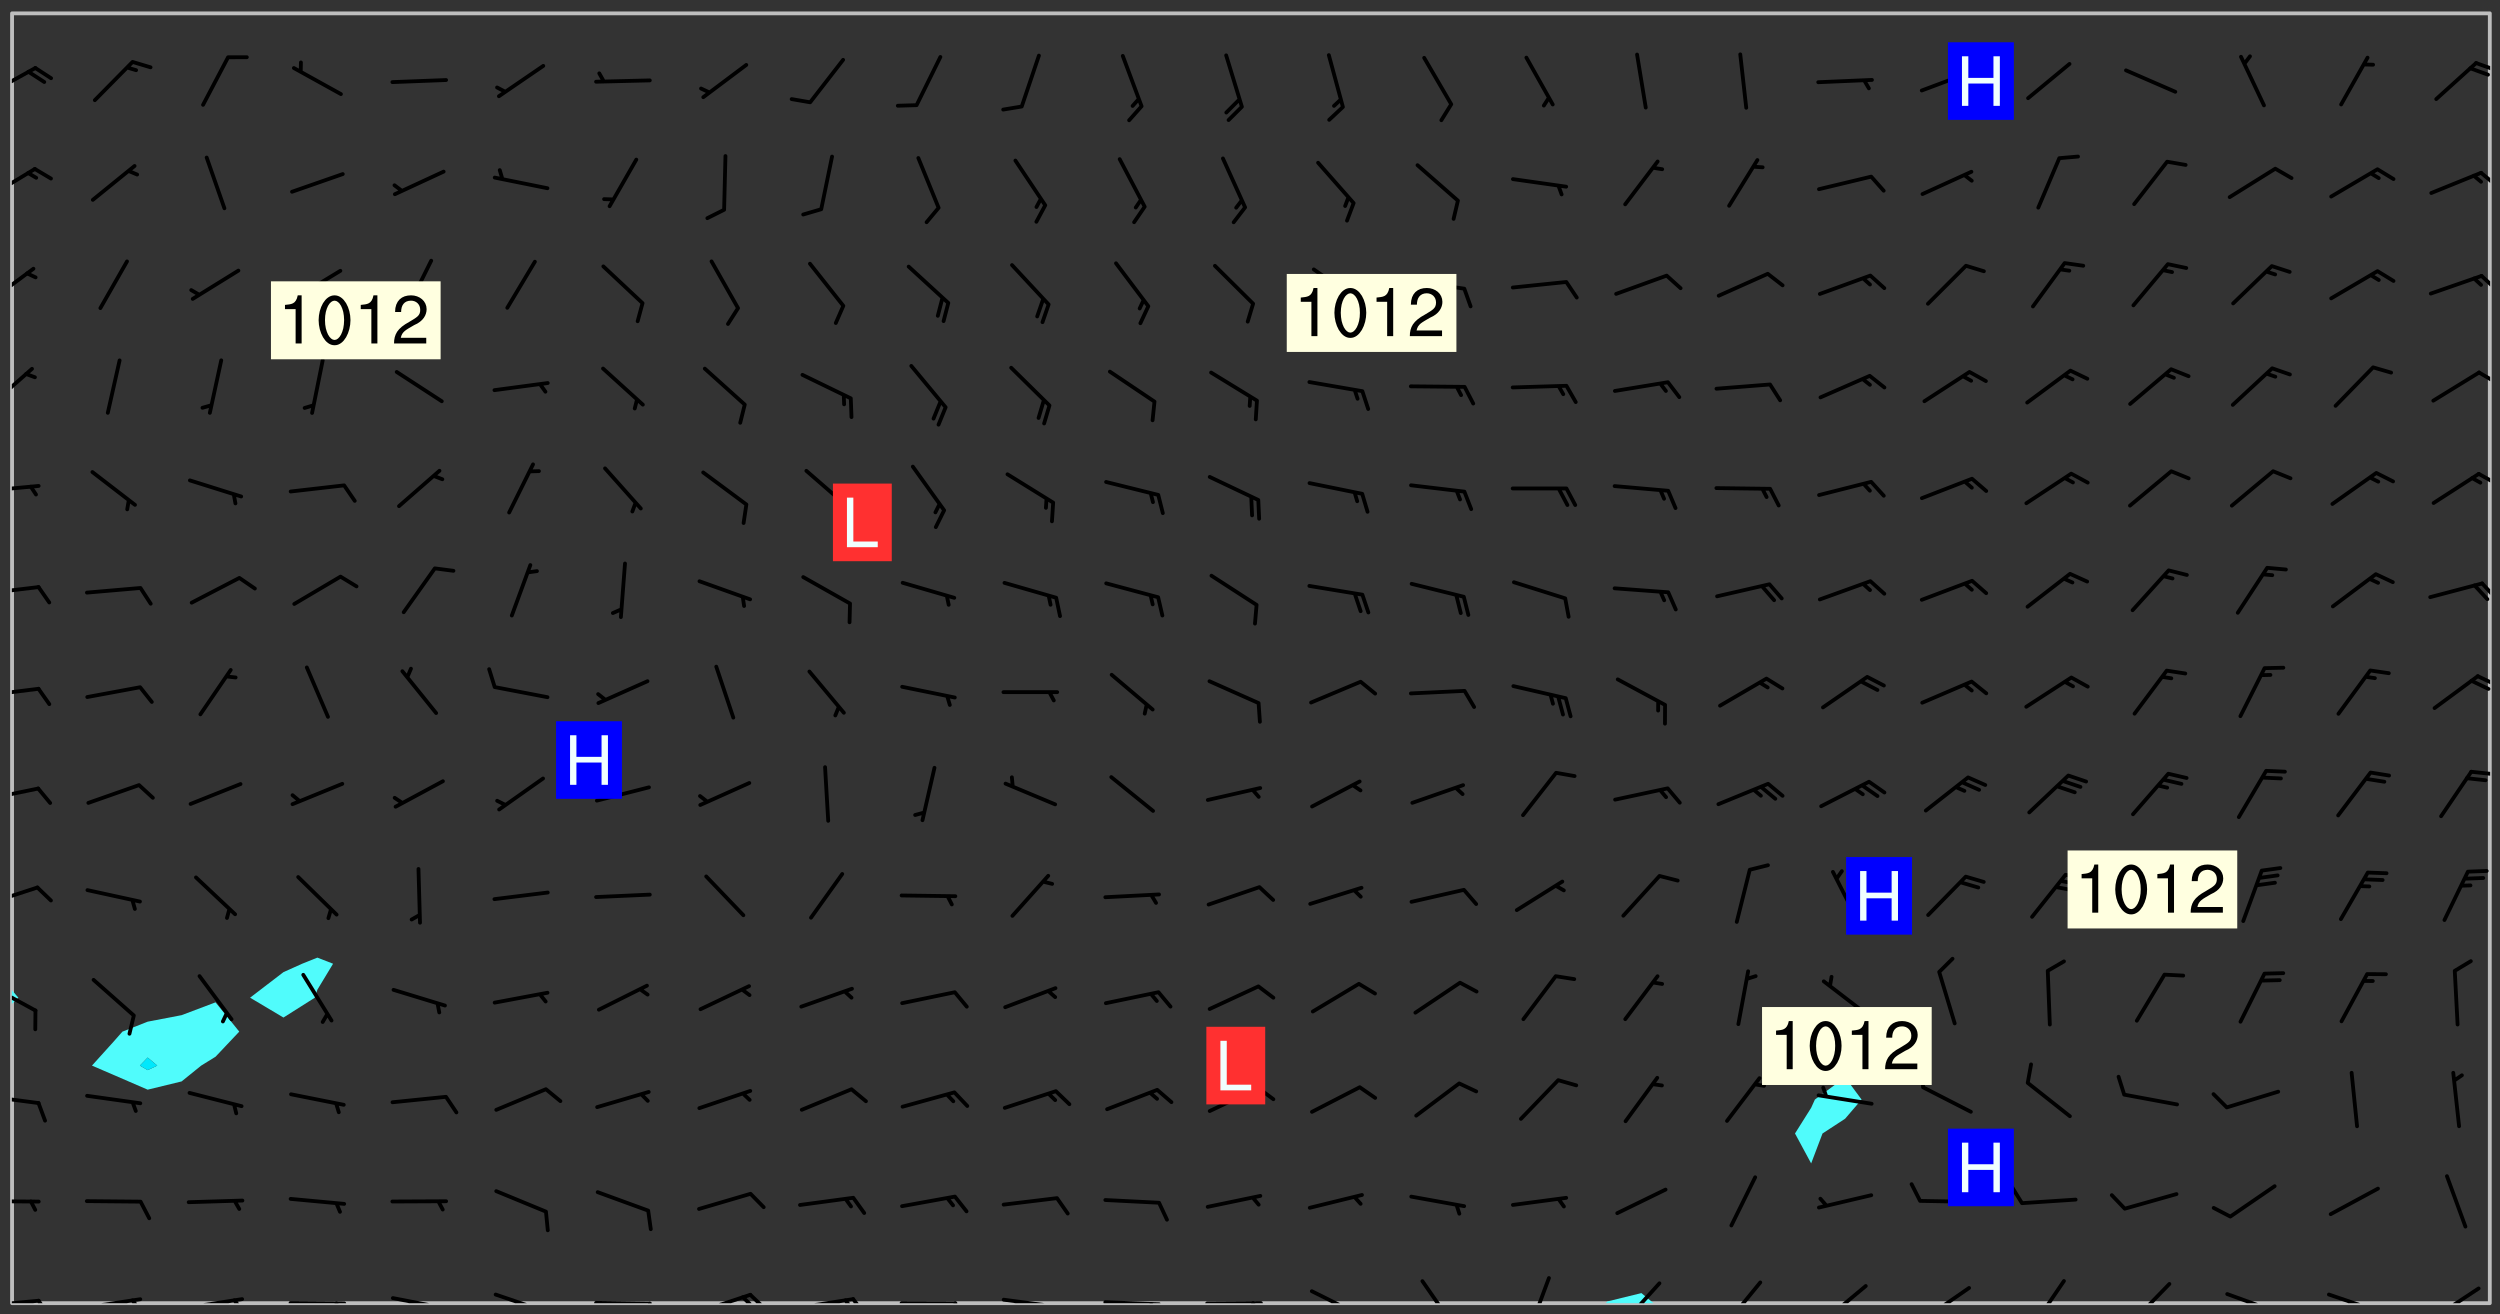 <svg xmlns="http://www.w3.org/2000/svg" role="img" xmlns:xlink="http://www.w3.org/1999/xlink" viewBox="142.45 309.95 326.84 171.84"><rect x="142.45" y="309.95" width="326.84" height="171.84" fill="#333333" stroke="none"/><defs><clipPath id="clip2"><path d="M 144 441 L 145 441 L 145 480.328 L 144 480.328 Z M 144 441"/></clipPath><clipPath id="clip3"><path d="M 144 311.672 L 145 311.672 L 145 440 L 144 440 Z M 144 311.672"/></clipPath><clipPath id="clip4"><path d="M 144 311.672 L 468 311.672 L 468 480.328 L 144 480.328 Z M 144 311.672"/></clipPath><clipPath id="clip5"><path d="M 352 479 L 359 479 L 359 480.328 L 352 480.328 Z M 352 479"/></clipPath><clipPath id="clip6"><path d="M 467 311.672 L 468 311.672 L 468 480.328 L 467 480.328 Z M 467 311.672"/></clipPath><clipPath id="clip7"><path d="M 144 479 L 148 479 L 148 480.328 L 144 480.328 Z M 144 479"/></clipPath><clipPath id="clip8"><path d="M 147 479 L 150 479 L 150 480.328 L 147 480.328 Z M 147 479"/></clipPath><clipPath id="clip9"><path d="M 153 479 L 162 479 L 162 480.328 L 153 480.328 Z M 153 479"/></clipPath><clipPath id="clip10"><path d="M 159 479 L 161 479 L 161 480.328 L 159 480.328 Z M 159 479"/></clipPath><clipPath id="clip11"><path d="M 166 479 L 175 479 L 175 480.328 L 166 480.328 Z M 166 479"/></clipPath><clipPath id="clip12"><path d="M 172 479 L 175 479 L 175 480.328 L 172 480.328 Z M 172 479"/></clipPath><clipPath id="clip13"><path d="M 180 480 L 188 480 L 188 480.328 L 180 480.328 Z M 180 480"/></clipPath><clipPath id="clip14"><path d="M 186 480 L 188 480 L 188 480.328 L 186 480.328 Z M 186 480"/></clipPath><clipPath id="clip15"><path d="M 193 479 L 201 479 L 201 480.328 L 193 480.328 Z M 193 479"/></clipPath><clipPath id="clip16"><path d="M 199 480 L 201 480 L 201 480.328 L 199 480.328 Z M 199 480"/></clipPath><clipPath id="clip17"><path d="M 207 478 L 215 478 L 215 480.328 L 207 480.328 Z M 207 478"/></clipPath><clipPath id="clip18"><path d="M 220 480 L 228 480 L 228 480.328 L 220 480.328 Z M 220 480"/></clipPath><clipPath id="clip19"><path d="M 227 480 L 229 480 L 229 480.328 L 227 480.328 Z M 227 480"/></clipPath><clipPath id="clip20"><path d="M 233 478 L 241 478 L 241 480.328 L 233 480.328 Z M 233 478"/></clipPath><clipPath id="clip21"><path d="M 240 478 L 243 478 L 243 480.328 L 240 480.328 Z M 240 478"/></clipPath><clipPath id="clip22"><path d="M 239 479 L 241 479 L 241 480.328 L 239 480.328 Z M 239 479"/></clipPath><clipPath id="clip23"><path d="M 246 479 L 255 479 L 255 480.328 L 246 480.328 Z M 246 479"/></clipPath><clipPath id="clip24"><path d="M 253 479 L 256 479 L 256 480.328 L 253 480.328 Z M 253 479"/></clipPath><clipPath id="clip25"><path d="M 252 479 L 254 479 L 254 480.328 L 252 480.328 Z M 252 479"/></clipPath><clipPath id="clip26"><path d="M 260 480 L 268 480 L 268 480.328 L 260 480.328 Z M 260 480"/></clipPath><clipPath id="clip27"><path d="M 267 480 L 269 480 L 269 480.328 L 267 480.328 Z M 267 480"/></clipPath><clipPath id="clip28"><path d="M 273 479 L 281 479 L 281 480.328 L 273 480.328 Z M 273 479"/></clipPath><clipPath id="clip29"><path d="M 280 480 L 282 480 L 282 480.328 L 280 480.328 Z M 280 480"/></clipPath><clipPath id="clip30"><path d="M 286 479 L 295 479 L 295 480.328 L 286 480.328 Z M 286 479"/></clipPath><clipPath id="clip31"><path d="M 292 480 L 294 480 L 294 480.328 L 292 480.328 Z M 292 480"/></clipPath><clipPath id="clip32"><path d="M 300 480 L 308 480 L 308 480.328 L 300 480.328 Z M 300 480"/></clipPath><clipPath id="clip33"><path d="M 306 480 L 308 480 L 308 480.328 L 306 480.328 Z M 306 480"/></clipPath><clipPath id="clip34"><path d="M 313 478 L 321 478 L 321 480.328 L 313 480.328 Z M 313 478"/></clipPath><clipPath id="clip35"><path d="M 328 477 L 333 477 L 333 480.328 L 328 480.328 Z M 328 477"/></clipPath><clipPath id="clip36"><path d="M 342 476 L 346 476 L 346 480.328 L 342 480.328 Z M 342 476"/></clipPath><clipPath id="clip37"><path d="M 354 477 L 360 477 L 360 480.328 L 354 480.328 Z M 354 477"/></clipPath><clipPath id="clip38"><path d="M 367 477 L 373 477 L 373 480.328 L 367 480.328 Z M 367 477"/></clipPath><clipPath id="clip39"><path d="M 380 477 L 387 477 L 387 480.328 L 380 480.328 Z M 380 477"/></clipPath><clipPath id="clip40"><path d="M 393 478 L 401 478 L 401 480.328 L 393 480.328 Z M 393 478"/></clipPath><clipPath id="clip41"><path d="M 393 480 L 396 480 L 396 480.328 L 393 480.328 Z M 393 480"/></clipPath><clipPath id="clip42"><path d="M 408 477 L 413 477 L 413 480.328 L 408 480.328 Z M 408 477"/></clipPath><clipPath id="clip43"><path d="M 420 477 L 427 477 L 427 480.328 L 420 480.328 Z M 420 477"/></clipPath><clipPath id="clip44"><path d="M 433 478 L 441 478 L 441 480.328 L 433 480.328 Z M 433 478"/></clipPath><clipPath id="clip45"><path d="M 446 478 L 454 478 L 454 480.328 L 446 480.328 Z M 446 478"/></clipPath><clipPath id="clip46"><path d="M 452 480 L 454 480 L 454 480.328 L 452 480.328 Z M 452 480"/></clipPath><clipPath id="clip47"><path d="M 460 478 L 467 478 L 467 480.328 L 460 480.328 Z M 460 478"/></clipPath><clipPath id="clip48"><path d="M 144 466 L 148 466 L 148 468 L 144 468 Z M 144 466"/></clipPath><clipPath id="clip49"><path d="M 144 452 L 148 452 L 148 455 L 144 455 Z M 144 452"/></clipPath><clipPath id="clip50"><path d="M 144 438 L 148 438 L 148 443 L 144 443 Z M 144 438"/></clipPath><clipPath id="clip51"><path d="M 144 425 L 148 425 L 148 429 L 144 429 Z M 144 425"/></clipPath><clipPath id="clip52"><path d="M 144 412 L 148 412 L 148 415 L 144 415 Z M 144 412"/></clipPath><clipPath id="clip53"><path d="M 465 410 L 468 410 L 468 412 L 465 412 Z M 465 410"/></clipPath><clipPath id="clip54"><path d="M 144 399 L 148 399 L 148 402 L 144 402 Z M 144 399"/></clipPath><clipPath id="clip55"><path d="M 466 398 L 468 398 L 468 400 L 466 400 Z M 466 398"/></clipPath><clipPath id="clip56"><path d="M 465 398 L 468 398 L 468 401 L 465 401 Z M 465 398"/></clipPath><clipPath id="clip57"><path d="M 144 386 L 148 386 L 148 388 L 144 388 Z M 144 386"/></clipPath><clipPath id="clip58"><path d="M 466 385 L 468 385 L 468 389 L 466 389 Z M 466 385"/></clipPath><clipPath id="clip59"><path d="M 144 373 L 148 373 L 148 375 L 144 375 Z M 144 373"/></clipPath><clipPath id="clip60"><path d="M 466 371 L 468 371 L 468 374 L 466 374 Z M 466 371"/></clipPath><clipPath id="clip61"><path d="M 144 357 L 147 357 L 147 364 L 144 364 Z M 144 357"/></clipPath><clipPath id="clip62"><path d="M 466 358 L 468 358 L 468 361 L 466 361 Z M 466 358"/></clipPath><clipPath id="clip63"><path d="M 144 344 L 148 344 L 148 350 L 144 350 Z M 144 344"/></clipPath><clipPath id="clip64"><path d="M 466 345 L 468 345 L 468 348 L 466 348 Z M 466 345"/></clipPath><clipPath id="clip65"><path d="M 144 331 L 148 331 L 148 336 L 144 336 Z M 144 331"/></clipPath><clipPath id="clip66"><path d="M 466 332 L 468 332 L 468 335 L 466 335 Z M 466 332"/></clipPath><clipPath id="clip67"><path d="M 144 318 L 148 318 L 148 323 L 144 323 Z M 144 318"/></clipPath><clipPath id="clip68"><path d="M 465 317 L 468 317 L 468 320 L 465 320 Z M 465 317"/></clipPath><g id="surface344" clip-path="url(#clip1)"><path fill="#fff" fill-opacity="0" fill-rule="evenodd" d="M 0 0 L 1000 0 L 1000 1000 L 0 1000 Z M 0 0"/><path fill="#d3d3d3" fill-opacity="0" fill-rule="evenodd" d="M162.152 355.867L161.918 356.16 161.977 356.395 162.094 356.566 162.27 356.801 162.562 357.148 162.676 357.207 162.793 357.035 162.852 356.801 163.027 356.625 163.492 356.449 164.191 356.449 164.426 356.742 164.715 357.559 164.773 357.734 164.949 357.965 165.301 358.199 166 358.898 166.172 359.074 166.406 359.422 166.641 359.832 166.93 360.414 167.34 360.879 167.57 361.113 167.805 361.289 167.922 361.52 168.098 361.812 168.27 362.977 168.27 363.211 168.328 363.5 168.387 363.617 168.504 363.734 168.852 364.145 168.969 364.316 169.145 364.492 169.32 364.727 169.438 364.898 169.609 365.25 169.668 365.484 169.902 365.891 170.137 365.832 169.961 366.008 169.902 366.938 169.32 366.938 169.086 366.824 168.738 366.938 168.621 367.055 168.562 367.348 168.504 367.523 168.387 367.695 167.922 367.988 167.863 368.223 167.805 368.336 167.805 368.98 167.863 369.152 167.863 369.562 167.922 369.621 167.922 370.027 167.98 370.434 168.098 370.609 168.156 370.668 168.387 371.309 168.328 371.602 168.328 372.301 168.27 372.883 168.27 373.117 168.211 373.348 168.156 373.699 168.156 375.621 168.211 375.738 168.637 375.738 168.27 375.855 168.246 376.207 169.137 377.375 170.879 377.914 172.219 378.273 172.219 378.812 172.309 379.621 172.844 380.336 174.363 380.605 175.254 380.52 175.344 381.684 175.879 381.863 177.039 381.684 179.094 380.699 180.254 380.336 182.133 380.16 183.828 379.98 183.648 380.699 182.133 380.785 180.883 380.875 180.078 381.145 179.004 381.953 179.273 382.672 179.809 383.57 179.629 384.195 179.363 385.004 179.629 386.082 180.254 386.98 181.059 387.16 182.309 386.98 182.043 387.703 182.141 388.207 182.195 388.5 182.195 388.672 182.254 388.965 182.254 389.371 182.43 389.488 182.781 389.605 183.188 389.605 183.48 389.43 183.594 389.312 183.652 389.195 183.77 388.965 183.828 388.789 184.18 388.324 184.41 388.148 184.586 388.09 184.762 388.148 184.82 388.324 184.938 389.312 184.992 389.781 185.051 389.953 185.168 390.188 185.344 390.246 186.16 390.305 186.449 390.305 186.566 390.539 186.625 390.945 186.684 391.297 186.684 392.402 186.801 392.695 186.918 393.043 187.207 393.742 187.383 394.094 187.965 394.848 188.316 395.023 188.488 395.082 188.957 395.316 189.598 395.781 189.945 396.016 190.238 396.191 190.531 396.246 190.762 396.309 191.578 396.656 191.871 396.832 191.984 397.004 192.336 397.355 192.453 397.531 192.977 398.172 192.977 398.461 193.035 398.812 193.035 399.16 193.094 399.512 193.152 399.801 193.27 399.859 193.441 399.918 193.617 399.918 194.199 400.152 194.375 400.27 194.551 400.559 194.727 400.793 194.84 401.027 195.133 401.258 195.25 401.375 195.25 401.785 195.309 401.84 195.598 402.074 195.832 402.191 195.891 402.309 196.008 402.48 196.066 402.598 196.297 402.832 196.355 403.008 196.59 403.066 196.707 403.125 196.59 403.238 196.531 403.355 196.531 403.473 196.414 403.766 196.297 404.055 196.297 404.637 196.473 404.754 196.59 404.812 196.648 404.93 196.766 405.047 196.879 405.105 197.055 405.453 197.113 405.805 197.172 406.211 197.172 406.387 197.113 406.562 196.996 407.262 196.996 407.434 197.113 407.609 197.406 407.902 197.812 407.902 197.988 408.02 198.105 408.191 198.223 408.484 198.223 408.719 197.695 408.719 197.465 408.484 197.23 408.484 197.055 408.543 196.996 409.242 197.055 409.59 197.172 409.766 197.348 410.176 197.465 410.406 197.754 410.875 197.93 410.93 198.453 410.93 198.688 410.988 199.445 411.629 199.504 411.922 199.504 412.156 199.562 412.215 199.793 412.562 199.793 412.914 199.676 413.086 199.676 413.379 199.969 413.668 200.262 413.844 200.434 413.902 200.727 414.078 201.02 414.195 201.602 414.602 201.891 414.836 202.184 415.012 202.402 415.172 202.418 415.184 202.648 415.359 203.289 415.883 203.465 416.117 203.582 416.293 203.758 416.469 203.871 416.641 203.871 417.281 203.988 417.457 204.457 417.574 205.039 417.691 205.273 417.75 205.504 417.863 205.797 417.98 205.91 418.039 206.496 418.391 206.785 418.562 206.961 418.625 207.137 418.68 207.312 418.738 208.012 419.09 208.301 419.266 208.535 419.32 208.824 419.496 209.059 419.613 209.699 420.02 209.992 420.137 210.164 420.195 210.398 420.254 210.809 420.312 211.039 420.371 211.273 420.488 211.332 420.66 210.922 420.836 211.391 420.895 211.449 421.188 211.562 421.422 211.738 421.477 211.973 421.535 212.148 421.594 212.555 421.711 213.195 421.945 213.312 422.117 213.371 422.352 213.371 422.527 213.312 422.645 213.254 423.051 213.488 423.285 213.605 423.344 213.953 423.461 214.594 423.691 214.77 423.809 215.059 423.926 215.234 424.102 215.469 424.566 216.051 425.672 216.227 425.848 216.574 426.023 216.75 426.141 217.102 426.258 218.148 426.781 218.383 426.84 218.848 426.953 219.141 427.012 219.605 427.188 220.363 427.77 220.598 428.004 220.945 428.469 221.121 428.645 221.41 428.879 222.227 429.578 222.52 429.754 222.809 430.043 223.102 430.219 223.395 430.508 224.09 431.148 224.266 431.324 224.559 431.559 224.848 431.793 225.316 432.082 225.957 432.664 226.305 432.898 226.539 433.191 226.887 433.539 227.238 434.004 228.172 434.996 228.52 435.402 228.637 435.578 228.871 435.637 228.984 435.754 229.629 435.93 229.859 436.043 230.094 436.102 230.387 436.277 230.617 436.395 231.551 437.094 231.957 437.5 232.191 437.676 232.598 437.852 232.832 437.969 233.648 438.316 233.996 438.551 234.23 438.668 234.523 438.957 234.754 439.074 235.512 439.426 235.863 439.598 236.094 439.656 236.387 439.773 236.621 439.832 237.492 440.008 238.309 440.008 238.777 440.238 238.949 440.297 239.824 440.996 240.289 441.113 240.582 441.172 240.758 441.23 240.988 441.289 241.457 441.348 241.805 441.406 242.156 441.465 242.562 441.523 242.855 441.523 243.027 441.582 243.027 441.812 243.203 441.988 243.496 441.988 243.844 442.047 244.195 442.105 244.895 442.223 245.535 442.223 246 441.988 246.293 441.812 246.465 441.695 246.875 441.523 247.164 441.348 248.098 440.883 248.566 440.59 249.09 440.297 249.555 440.125 250.02 439.949 251.07 439.484 251.359 439.367 251.77 439.25 252.059 439.133 252.586 438.957 254.102 438.258 254.684 437.91 254.973 437.852 255.266 437.793 255.613 437.676 256.488 437.445 256.84 437.328 256.953 437.328 257.188 437.27 258.062 437.035 258.297 436.977 259.109 436.977 259.461 436.918 260.277 436.801 260.449 436.742 260.801 436.688 261.094 436.629 261.324 436.57 262.141 436.395 262.316 436.336 262.664 436.336 262.898 436.277 263.363 436.16 264.121 435.988 264.355 435.93 264.703 435.93 265.113 435.812 265.402 435.754 266.688 435.695 266.977 435.695 267.387 435.637 267.617 435.578 267.793 435.578 268.668 435.461 269.074 435.461 269.484 435.344 269.832 435.344 270.184 435.23 271.055 435.172 272.805 435.172 273.852 435.461 274.262 435.578 274.551 435.695 274.902 435.812 275.191 435.93 276.242 436.102 276.531 436.16 276.824 436.16 277.117 436.219 277.289 436.277 277.699 436.336 277.871 436.395 277.988 436.453 278.105 436.453 278.223 436.512 278.574 436.57 278.688 436.57 279.098 436.637 281.02 437.031 282.945 437.426 284.465 437.875 286.16 438.594 288.305 439.398 289.91 438.68 291.34 437.875 292.5 436.797 293.75 436.348 296.785 435.629 298.66 435.27 300.805 433.922 303.039 432.668 305.539 431.41 307.234 430.961 309.02 430.781 310.18 430.512 310.805 431.051 312.145 430.781 312.859 429.793 313.844 428.449 314.289 428.27 315.094 427.91 316.969 427.371 318.754 426.922 320.004 426.652 321.164 426.562 322.863 426.473 324.824 426.203 326.074 426.113 326.613 426.113 327.238 426.023 328.129 426.023 330.273 425.844 332.684 425.664 335.273 425.574 336.969 425.754 338.578 425.844 340.008 426.203 341.168 426.922 343.043 427.91 344.203 429.438 344.469 430.152 345.098 430.242 345.453 431.141 345.988 431.68 346.523 433.207 347.598 433.566 348.133 433.566 347.328 434.102 347.418 435.809 348.133 438.504 349.023 439.309 349.918 440.297 350.633 441.555 352.418 442.094 353.938 441.914 354.293 443.258 355.902 442.453 356.883 441.914 357.152 442.184 357.469 441.969 357.688 441.824 358.488 442.273 358.938 441.914 359.293 441.914 359.828 441.645 360.367 440.926 360.902 440.656 361.527 439.668 362.688 440.117 363.527 440.488 364.922 441.105 366.617 440.926 368.223 440.926 370.008 441.016 370.188 439.309 370.723 437.965 371.527 438.234 372.02 439.082 372.422 439.488 372.332 440.027 372.332 440.387 373.047 440.836 373.758 440.566 375.188 440.566 375.547 441.555 375.992 442.812 376.707 444.156 377.957 444.785 379.652 445.414 380.367 445.234 380.547 444.695 381.527 444.605 381.977 444.965 382.062 446.223 381.797 446.852 381.262 447.031 381.262 447.57 381.977 448.555 382.242 449.094 383.227 450.082 384.027 451.16 383.762 451.52 383.672 452.418 383.047 454.75 382.691 456.816 382.602 458.609 382.422 459.328 382.332 459.867 382.332 461.305 381.352 463.188 380.992 464.895 380.457 465.793 379.652 466.961 379.387 467.5 381.441 468.754 381.527 469.113 381.172 469.652 381.082 469.473 381.082 470.281 381.172 471.719 380.727 472.434 379.652 472.527 379.387 473.242 379.922 474.141 380.727 474.859 381.887 475.668 383.227 475.938 383.672 476.297 383.316 476.746 381.527 476.656 380.277 476.207 379.562 475.488 378.938 475.398 378.762 478.988 378.574 480.297 467.934 480.297 467.934 311.703 412.664 311.703 412.664 360.785 413.426 360.91 416.715 361.453 418.738 364.289 418.738 367.043 421.09 367.375 423.438 367.707 427.488 367.707 426.109 371.867 424.086 372.574 422.062 373.277 421.52 373.621 418.926 375.238 418.738 375.355 416.715 373.277 415.984 370.535 413.312 368.457 411.938 364.957 411.871 364.875 409.914 362.203 412.664 360.785 412.664 311.703 294.422 311.703 294.422 403.117 294.539 403.148 294.672 403.16 294.746 403.234 294.852 403.281 294.941 403.34 295.027 403.398 295.117 403.457 295.414 403.754 295.473 403.844 295.504 403.961 295.531 404.078 295.547 404.215 295.516 404.332 295.457 404.422 295.398 404.508 295.355 404.613 295.309 404.715 295.281 404.836 295.281 404.98 295.457 405.25 295.605 405.398 295.68 405.484 295.754 405.559 295.797 405.664 295.859 405.754 295.918 405.84 295.961 405.945 296.02 406.035 296.066 406.137 296.109 406.242 296.168 406.328 296.285 406.508 296.359 406.582 296.422 406.668 296.48 406.758 296.523 406.863 296.582 406.953 296.641 407.039 296.703 407.129 296.762 407.219 296.805 407.32 296.922 407.5 296.996 407.574 297.055 407.66 297.129 407.734 297.219 407.793 297.324 407.84 297.473 407.84 297.605 407.824 297.738 407.84 297.84 407.793 297.914 407.719 297.961 407.617 297.945 407.484 297.945 407.336 297.898 407.23 297.871 407.113 297.824 407.012 297.797 406.891 297.754 406.789 297.691 406.699 297.648 406.598 297.605 406.492 297.574 406.375 297.559 406.242 297.547 406.105 297.633 406.047 297.691 405.961 297.812 405.93 297.855 406.035 297.871 406.168 297.871 406.285 297.93 406.387 297.988 406.477 298.078 406.535 298.227 406.684 298.285 406.773 298.328 406.879 298.316 406.98 298.402 407.039 298.508 407.086 298.594 407.145 298.684 407.203 298.758 407.277 298.641 407.305 298.535 407.352 298.449 407.41 298.375 407.484 298.316 407.574 298.254 407.66 298.227 407.781 298.18 407.883 298.137 407.988 298.105 408.105 298.094 408.238 298.078 408.371 298.078 408.52 298.105 408.637 298.152 408.742 298.195 408.844 298.254 408.934 298.328 409.008 298.418 409.066 298.492 409.141 298.582 409.199 298.641 409.289 298.684 409.395 298.73 409.496 298.848 409.527 298.98 409.543 299.129 409.543 299.246 409.512 299.352 409.555 299.395 409.66 299.441 409.762 299.469 409.883 299.5 410 299.527 410.117 299.559 410.238 299.586 410.355 299.691 410.398 299.793 410.445 299.926 410.43 300.074 410.578 300.137 410.664 300.211 410.738 300.281 410.812 300.371 410.875 300.477 410.918 300.578 410.961 300.695 410.992 300.832 411.008 300.949 410.977 301.023 410.902 301.051 410.785 301.039 410.652 301.008 410.531 300.98 410.414 301.023 410.309 301.141 410.309 301.23 410.371 301.348 410.398 301.496 410.398 301.629 410.414 301.777 410.414 301.91 410.43 302.043 410.414 302.191 410.414 302.324 410.398 302.457 410.387 302.594 410.398 302.711 410.371 302.844 410.355 303.035 410.297 302.977 410.473 302.961 410.605 302.934 410.727 302.918 410.859 302.859 410.945 302.727 410.961 302.621 411.008 302.516 411.051 302.398 411.082 302.281 411.109 302.016 411.141 301.867 411.141 301.734 411.156 301.66 411.23 301.719 411.316 301.867 411.465 301.984 411.645 302.059 411.715 302.148 411.777 302.238 411.836 302.324 411.895 302.414 411.953 302.516 411.996 302.621 412.059 302.727 412.102 302.812 412.16 302.918 412.207 303.02 412.25 303.199 412.367 303.258 412.457 303.215 412.559 303.168 412.664 303.184 412.797 303.406 413.02 303.465 413.109 303.508 413.211 303.539 413.332 303.582 413.434 303.598 413.566 303.629 413.684 303.641 413.82 303.672 413.938 303.82 414.086 303.922 414.129 304.027 414.172 304.145 414.203 304.277 414.219 304.414 414.234 304.531 414.234 304.648 414.203 304.738 414.145 304.781 414.039 304.828 413.938 304.871 413.832 304.902 413.715 304.914 413.582 304.914 413.434 304.902 413.301 304.887 413.168 304.855 413.051 304.812 412.945 304.766 412.84 304.723 412.738 304.68 412.633 304.664 412.5 304.68 412.367 304.707 412.25 304.738 412.133 304.766 412.012 304.812 411.91 304.902 411.852 304.988 411.789 305.062 411.715 305.152 411.656 305.375 411.434 305.434 411.348 305.508 411.273 305.625 411.094 305.684 411.008 305.684 410.859 305.609 410.785 305.508 410.738 305.402 410.695 305.301 410.652 305.242 410.562 305.195 410.457 305.168 410.34 305.258 410.281 305.375 410.25 305.477 410.207 305.656 410.09 305.805 409.941 305.816 409.809 305.805 409.703 305.715 409.645 305.582 409.66 305.434 409.66 305.301 409.676 305.168 409.66 305.047 409.629 304.961 409.57 304.887 409.496 304.828 409.406 304.766 409.32 304.648 409.141 304.59 409.055 304.621 408.934 304.707 408.875 304.828 408.844 304.887 408.758 304.887 408.637 304.855 408.52 304.797 408.43 304.738 408.344 304.691 408.238 304.664 408.121 304.648 407.988 304.707 407.898 304.781 407.824 304.871 407.766 304.988 407.586 305.062 407.512 305.121 407.426 305.27 407.277 305.391 407.246 305.523 407.23 305.656 407.246 305.73 407.32 305.773 407.426 305.789 407.559 305.758 407.676 305.641 407.707 305.508 407.719 305.359 407.867 305.316 407.973 305.27 408.074 305.242 408.195 305.211 408.312 305.211 408.461 305.242 408.578 305.285 408.684 305.344 408.773 305.418 408.844 305.492 408.918 305.609 408.949 305.73 408.977 305.848 408.949 305.98 408.934 306.098 408.934 306.188 408.992 306.262 409.066 306.309 409.172 306.367 409.258 306.469 409.305 306.602 409.32 306.707 409.363 306.793 409.422 306.781 409.527 306.707 409.602 306.527 409.719 306.469 409.809 306.379 409.867 306.309 409.941 306.234 410.016 306.172 410.105 306.145 410.223 306.129 410.355 306.145 410.488 306.129 410.621 306.129 410.77 306.145 410.902 306.172 411.02 306.203 411.141 306.277 411.215 306.367 411.273 306.453 411.332 306.543 411.391 306.66 411.422 306.66 411.508 306.559 411.555 306.469 411.613 306.203 411.645 306.086 411.672 305.938 411.672 305.832 411.715 305.73 411.762 305.672 411.852 305.609 412.086 305.598 412.219 305.566 412.34 305.551 412.473 305.551 412.766 305.539 412.898 305.551 413.035 305.566 413.168 305.699 413.184 305.832 413.195 305.953 413.227 306.039 413.285 306.113 413.359 306.16 413.465 306.203 413.566 306.219 413.699 306.219 414.145 306.203 414.277 306.203 414.723 306.234 414.988 306.262 415.105 306.277 415.238 306.309 415.355 306.395 415.566 306.426 415.832 306.426 415.98 306.395 416.098 306.367 416.215 306.336 416.336 306.309 416.453 306.277 416.57 306.246 416.691 306.234 416.824 306.219 416.957 306.309 417.016 306.426 416.984 306.527 417 306.574 417.105 306.543 417.371 306.543 417.812 306.5 417.918 306.453 418.023 306.41 418.125 306.367 418.23 306.309 418.316 306.277 418.438 306.234 418.555 306.203 418.672 306.188 418.805 306.203 418.938 306.262 419.027 306.367 419.074 306.453 419.133 306.512 419.219 306.5 419.355 306.469 419.473 306.426 419.574 306.426 420.02 306.41 420.152 306.41 420.301 306.379 420.418 306.336 420.523 306.309 420.641 306.262 420.746 306.219 420.848 306.188 420.969 306.16 421.086 306.129 421.219 306.098 421.336 306.07 421.453 306.027 421.559 305.996 421.676 305.965 421.797 305.953 421.93 305.938 422.062 305.938 422.359 305.965 422.477 305.965 422.625 306.012 423.023 306.039 423.141 306.098 423.23 306.219 423.262 306.367 423.262 306.5 423.246 306.559 423.336 306.559 423.453 306.5 423.543 306.41 423.602 306.309 423.645 306.203 423.691 306.113 423.75 306.027 423.809 305.891 423.824 305.773 423.793 305.641 423.777 305.539 423.824 305.477 423.91 305.465 424.047 305.449 424.18 305.418 424.297 305.391 424.414 305.375 424.547 305.344 424.668 305.344 424.965 305.359 425.098 305.391 425.215 305.391 425.363 305.402 425.496 305.402 425.645 305.375 425.762 305.328 425.863 305.301 425.984 305.27 426.102 305.211 426.191 305.137 426.266 305.035 426.309 304.93 426.355 304.812 426.383 304.691 426.414 304.59 426.367 304.648 426.281 304.754 426.234 304.781 426.117 304.812 426 304.84 425.879 304.871 425.762 304.871 425.613 304.887 425.48 304.855 425.363 304.812 425.258 304.707 425.273 304.633 425.348 304.531 425.391 304.441 425.453 304.367 425.527 304.324 425.629 304.309 425.762 304.277 425.879 304.25 426 304.219 426.117 304.191 426.234 304.16 426.355 304.133 426.473 304.102 426.59 304.059 426.695 303.969 426.754 303.879 426.754 303.762 426.723 303.73 426.637 303.746 426.5 303.715 426.383 303.715 426.234 303.703 426.102 303.703 425.953 303.641 425.719 303.613 425.598 303.57 425.496 303.523 425.391 303.465 425.305 303.406 425.215 303.363 425.109 303.301 425.023 303.152 424.875 303.082 424.801 302.977 424.754 302.871 424.711 302.77 424.668 302.473 424.371 302.383 424.297 302.297 424.238 302.191 424.195 302.102 424.133 302.016 424.074 301.91 424.031 301.82 423.973 301.734 423.91 301.66 423.84 301.555 423.793 301.469 423.734 301.363 423.691 301.273 423.629 301.172 423.586 301.066 423.543 300.98 423.484 300.875 423.438 300.77 423.395 300.668 423.348 300.578 423.289 300.477 423.246 300.371 423.203 300.281 423.141 300.164 423.113 300.031 423.098 299.898 423.113 299.75 423.113 299.617 423.129 299.5 423.098 299.41 423.039 299.336 422.965 299.246 422.906 299.145 422.859 298.996 422.859 298.875 422.832 298.773 422.789 298.699 422.715 298.582 422.535 298.492 422.477 298.391 422.434 298.301 422.371 298.195 422.328 298.105 422.27 298.02 422.211 297.914 422.164 297.855 422.078 297.797 421.988 297.754 421.883 297.707 421.781 297.633 421.707 297.547 421.648 297.473 421.574 297.383 421.516 297.16 421.293 297.117 421.188 297.086 420.922 297.191 420.879 297.336 420.879 297.441 420.922 297.516 420.996 297.605 421.055 297.691 421.113 297.797 421.16 297.887 421.219 298.035 421.367 298.105 421.441 298.254 421.59 298.316 421.676 298.391 421.75 298.477 421.809 298.551 421.883 298.641 421.945 298.73 422.004 298.816 422.062 299.086 422.238 299.188 422.285 299.293 422.328 299.395 422.371 299.441 422.297 299.5 422.211 299.574 422.137 299.645 422.062 299.75 422.105 299.824 422.18 299.883 422.27 299.926 422.371 299.973 422.477 300.016 422.582 300.137 422.609 300.254 422.582 300.328 422.492 300.371 422.387 300.43 422.297 300.504 422.223 300.609 422.18 300.727 422.152 300.859 422.164 300.949 422.223 301.098 422.371 301.156 422.461 301.199 422.566 301.246 422.668 301.289 422.773 301.332 422.875 301.438 422.922 301.543 422.965 301.676 422.98 301.762 422.922 301.82 422.832 301.895 422.758 302 422.715 302.117 422.742 302.223 422.789 302.324 422.832 302.43 422.875 302.531 422.922 302.711 423.039 302.711 423.156 302.695 423.289 302.711 423.422 302.727 423.559 302.785 423.645 302.887 423.691 303.008 423.719 303.125 423.75 303.273 423.75 303.391 423.719 303.449 423.629 303.629 423.512 303.688 423.422 303.762 423.348 303.82 423.262 303.938 423.082 304.117 422.965 304.234 422.996 304.324 423.055 304.367 423.129 304.352 423.262 304.352 423.379 304.441 423.438 304.59 423.438 304.723 423.422 304.855 423.41 305.121 423.379 305.227 423.336 305.344 423.305 305.465 423.277 305.539 423.203 305.609 423.129 305.672 423.039 305.656 422.934 305.609 422.832 305.508 422.789 305.402 422.773 305.285 422.801 305.02 422.832 304.871 422.832 304.797 422.758 304.707 422.699 304.59 422.668 304.473 422.641 304.34 422.625 304.191 422.625 304.059 422.641 303.762 422.641 303.656 422.594 303.508 422.445 303.465 422.344 303.406 422.254 303.629 422.031 303.715 421.973 303.82 421.93 303.938 421.898 304.07 421.883 304.203 421.898 304.34 421.914 304.441 421.957 304.574 421.945 304.664 421.883 304.766 421.84 304.828 421.75 304.781 421.648 304.691 421.59 304.574 421.559 304.473 421.516 304.414 421.426 304.352 421.336 304.352 421.219 304.367 421.086 304.473 421.039 304.547 420.969 304.547 420.848 304.457 420.789 304.426 420.672 304.516 420.613 304.59 420.539 304.633 420.434 304.691 420.344 304.738 420.242 304.754 420.109 304.754 419.961 304.707 419.855 304.664 419.754 304.574 419.695 304.441 419.68 304.34 419.637 304.203 419.621 304.086 419.59 303.641 419.59 303.508 419.574 303.375 419.562 303.242 419.547 303.125 419.516 302.977 419.516 302.844 419.5 302.711 419.488 302.445 419.457 302.324 419.414 302.238 419.355 302.164 419.281 302.164 419.133 302.176 419 302.281 418.953 302.383 418.91 302.516 418.895 302.668 418.895 302.801 418.879 303.094 418.879 303.215 418.91 303.316 418.953 303.406 419.012 303.641 419.074 303.762 419.027 303.852 418.969 303.953 418.926 304.086 418.91 304.191 418.953 304.293 419 304.426 419.012 304.547 418.984 304.691 418.984 304.812 418.953 304.93 418.926 305.035 418.879 305.109 418.805 305.195 418.746 305.344 418.598 305.402 418.512 305.449 418.406 305.477 418.289 305.492 418.184 305.391 418.141 305.301 418.082 305.184 418.051 305.078 418.008 304.988 417.945 304.914 417.859 304.84 417.785 304.738 417.742 304.633 417.695 304.531 417.652 304.473 417.562 304.426 417.461 304.34 417.25 304.277 417.164 304.219 417.074 304.145 417 304.059 416.941 303.789 416.941 303.672 416.973 303.582 417.031 303.48 417.074 303.348 417.09 303.242 417.074 303.215 416.957 303.152 416.867 303.035 416.836 302.934 416.793 302.785 416.645 302.754 416.527 302.738 416.422 302.812 416.348 302.992 416.23 303.109 416.203 303.227 416.172 303.363 416.188 303.465 416.23 303.57 416.273 303.672 416.32 303.777 416.363 303.895 416.395 304.027 416.41 304.145 416.438 304.277 416.453 304.383 416.438 304.473 416.379 304.398 416.305 304.293 416.262 304.219 416.188 304.145 416.098 303.996 415.949 303.91 415.891 303.82 415.832 303.746 415.758 303.656 415.699 303.555 415.652 303.434 415.625 303.332 415.578 303.227 415.535 303.109 415.504 303.008 415.461 302.887 415.43 302.738 415.43 302.621 415.461 302.516 415.504 302.43 415.566 302.25 415.684 302.164 415.742 302.074 415.801 301.969 415.848 301.883 415.906 301.777 415.949 301.676 415.992 301.57 416.039 301.496 416.113 301.438 416.203 301.379 416.289 301.332 416.395 301.273 416.48 301.199 416.555 301.066 416.543 300.949 416.512 300.832 416.512 300.758 416.586 300.668 416.645 300.594 416.719 300.504 416.777 300.418 416.836 300.312 416.883 300.211 416.926 300.074 416.941 299.973 416.898 299.824 416.75 299.719 416.703 299.633 416.703 299.527 416.75 299.426 416.793 299.305 416.824 299.188 416.793 299.113 416.719 299.113 416.602 299.145 416.48 299.219 416.41 299.277 416.32 299.352 416.246 299.469 416.215 299.574 416.172 299.867 416.172 300 416.156 300.137 416.141 300.238 416.098 300.328 416.039 300.43 415.992 300.52 415.934 300.652 415.922 300.742 415.98 300.875 415.992 300.965 415.934 301.051 415.875 301.156 415.832 301.246 415.773 301.332 415.711 301.422 415.652 301.57 415.504 301.629 415.418 301.688 415.328 301.793 415.285 301.926 415.27 302.043 415.297 302.164 415.328 302.223 415.27 302.281 415.18 302.312 414.914 302.34 414.797 302.445 414.809 302.578 414.824 302.68 414.781 302.77 414.723 302.828 414.633 302.902 414.559 302.961 414.469 303.008 414.367 303.02 414.234 303.008 414.102 302.961 413.996 302.812 413.848 302.754 413.758 302.695 413.672 302.652 413.566 302.652 413.121 302.668 412.988 302.668 412.84 302.68 412.707 302.621 412.648 302.531 412.707 302.43 412.664 302.25 412.547 302.164 412.488 302.102 412.398 302.043 412.309 301.969 412.234 301.883 412.176 301.762 412.207 301.66 412.219 301.555 412.266 301.469 412.324 301.363 412.367 301.215 412.516 301.125 412.574 301.039 412.633 300.949 412.695 300.844 412.738 300.711 412.754 300.711 412.633 300.816 412.59 300.934 412.559 301.008 412.488 301.051 412.383 301.051 412.234 301.023 412.117 300.875 411.969 300.742 411.953 300.594 411.953 300.477 411.984 300.371 412.027 300.27 412.07 300.18 412.133 300.062 412.16 299.988 412.086 300 411.953 299.957 411.852 299.914 411.746 299.824 411.688 299.707 411.715 299.586 411.746 299.469 411.777 299.367 411.82 299.246 411.852 299.145 411.895 299.039 411.938 298.949 411.996 298.848 412.012 298.848 411.895 298.863 411.762 298.805 411.672 298.73 411.715 298.582 411.863 298.523 411.953 298.449 412.027 298.402 412.133 298.359 412.234 298.285 412.309 298.227 412.398 298.152 412.473 298.094 412.559 298.02 412.633 297.93 412.695 297.855 412.766 297.781 412.84 297.68 412.855 297.547 412.871 297.441 412.828 297.441 412.707 297.59 412.559 297.633 412.457 297.691 412.367 297.738 412.266 297.781 412.16 297.84 412.07 297.871 411.953 297.914 411.852 297.945 411.73 297.973 411.613 298.02 411.508 298.062 411.406 298.105 411.301 298.18 411.23 298.27 411.168 298.359 411.109 298.461 411.066 298.758 411.066 299.023 411.035 299.129 410.992 299.055 410.918 298.938 410.887 298.832 410.844 298.742 410.785 298.641 410.738 298.551 410.68 298.449 410.637 298.344 410.594 298.254 410.531 298.168 410.473 298.062 410.43 297.961 410.387 297.84 410.355 297.723 410.324 297.621 410.281 297.5 410.25 297.398 410.207 297.309 410.148 297.266 410.043 297.25 409.91 297.352 409.867 297.484 409.852 297.621 409.867 297.754 409.852 297.855 409.809 297.914 409.719 297.93 409.613 297.84 409.555 297.766 409.48 297.664 409.438 297.574 409.379 297.426 409.23 297.383 409.125 297.367 408.992 297.367 408.699 297.309 408.609 297.219 408.551 297.145 408.477 297.102 408.371 297.07 408.254 297.012 408.164 296.938 408.09 296.82 408.062 296.746 407.988 296.656 407.93 296.566 407.867 296.48 407.809 296.406 407.734 296.348 407.648 296.301 407.543 296.215 407.484 296.066 407.336 295.871 407.277 295.738 407.293 295.637 407.336 295.562 407.41 295.516 407.512 295.473 407.617 295.414 407.707 295.355 407.793 295.059 408.09 294.969 408.148 294.883 408.148 294.82 408.062 294.777 407.957 294.809 407.84 294.867 407.75 294.895 407.633 294.883 407.5 294.793 407.438 294.688 407.484 294.57 407.512 294.453 407.543 294.184 407.719 294.082 407.766 293.965 407.793 293.859 407.84 293.77 407.898 293.668 407.941 293.609 407.855 293.562 407.75 293.578 407.617 293.625 407.512 293.695 407.438 293.77 407.367 293.828 407.277 293.828 407.129 293.785 407.023 293.547 407.023 293.445 407.07 293.414 407.188 293.387 407.305 293.355 407.426 293.281 407.469 293.148 407.484 293.074 407.438 293.031 407.336 292.988 407.23 292.941 407.129 292.898 407.023 292.777 407.055 292.676 407.098 292.543 407.113 292.426 407.145 292.32 407.188 292.23 407.246 292.129 407.293 292.008 407.32 291.875 407.336 291.773 407.293 291.715 407.203 291.668 407.098 291.625 406.996 291.582 406.891 291.582 406.773 291.641 406.684 291.727 406.625 291.906 406.508 292.008 406.461 292.113 406.418 292.219 406.359 292.32 406.316 292.41 406.254 292.512 406.211 292.617 406.152 292.719 406.105 292.809 406.047 292.914 406.004 293.016 405.961 293.105 405.898 293.207 405.855 293.344 405.84 293.461 405.871 293.562 405.914 293.684 405.945 293.785 405.988 293.891 406.035 293.992 406.078 294.098 406.121 294.199 406.168 294.305 406.211 294.406 406.254 294.512 406.301 294.598 406.359 294.703 406.402 294.82 406.434 294.926 406.477 295.027 406.523 295.117 406.582 295.223 406.625 295.324 406.668 295.43 406.715 295.547 406.742 295.648 406.789 295.77 406.816 295.918 406.816 296.004 406.758 296.02 406.656 296.078 406.566 296.051 406.449 295.977 406.375 295.859 406.195 295.785 406.121 295.695 406.047 295.516 405.93 295.43 405.871 295.324 405.828 295.223 405.781 294.953 405.605 294.895 405.516 294.82 405.441 294.762 405.352 294.719 405.25 294.688 405.133 294.672 404.996 294.672 404.434 294.66 404.301 294.645 404.168 294.613 404.051 294.598 403.918 294.586 403.785 294.555 403.664 294.332 403.441 294.273 403.355 294.258 403.25 294.289 403.133 294.422 403.117 294.422 311.703 172.992 311.703 172.992 313.156 172.934 313.391 172.582 314.441 172.41 314.965 172.293 315.312 172.117 315.723 172 315.895 171.766 316.188 171.535 316.246 171.184 316.246 171.066 316.305 170.836 316.711 170.836 317.004 170.953 317.18 171.184 317.41 171.301 317.645 171.941 318.402 172.234 318.867 172.41 319.102 172.641 319.453 172.875 319.801 173.516 320.617 173.691 321.082 173.863 321.492 173.98 322.188 174.156 322.656 174.273 324.055 174.332 324.52 174.332 325.395 174.449 326.441 174.449 331.223 174.391 331.688 174.039 332.969 173.863 333.492 173.75 333.902 173.398 334.832 172.934 336 172.699 336.582 172.582 336.758 172.41 337.105 172.234 337.512 171.883 338.328 171.824 338.621 171.711 338.914 171.594 339.203 171.535 339.379 171.418 340.254 171.359 340.66 171.301 340.777 171.242 340.953 171.184 341.125 170.953 341.652 170.836 341.824 170.836 342.059 170.719 342.293 170.66 342.465 170.484 343.051 170.484 343.34 170.426 343.516 170.426 343.809 170.367 343.922 170.309 344.449 170.309 344.621 170.254 344.855 170.254 347.477 170.078 348.293 169.961 348.469 169.785 348.703 169.668 348.875 169.555 349.109 168.969 350.043 168.738 350.332 168.445 350.797 168.27 351.031 167.98 351.383 167.629 352.082 167.516 352.312 167.34 352.723 167.164 352.953 166.758 353.48 165.941 354.18 165.648 354.352 165.359 354.586 165.184 354.703 165.008 354.879 164.484 355.285 163.957 355.461 163.785 355.637 163.551 355.691 162.91 355.867 162.152 355.867M174.363 386.891L173.289 387.34 173.648 388.234 174.898 387.52 175.344 386.98 174.363 386.891"/><path fill="#d3d3d3" fill-opacity="0" fill-rule="evenodd" d="M201.508 416.598L200.613 416.598 201.062 417.227 202.043 417.586 202.848 417.496 203.293 416.508 203.117 416.598 202.402 416.242 201.508 416.598M356.129 475.668L356.07 475.145 356.07 474.852 356.184 474.559 356.242 474.328 356.711 473.859 356.824 473.859 356.941 473.746 357.059 473.688 357.234 473.688 357.469 473.629 357.816 473.629 358.051 473.688 358.168 473.746 358.398 473.918 358.457 474.094 358.574 474.676 358.574 474.969 358.457 475.145 358.285 475.434 358.109 475.609 357.582 476.133 357.352 476.367 357.234 476.426 357.059 476.426 356.941 476.367 356.535 476.074 356.359 475.957 356.242 475.898 356.184 475.785 356.129 475.668M362.77 464.711L362.711 464.539 362.711 463.43 362.77 463.258 362.945 463.199 363.117 463.141 363.293 463.141 363.527 463.082 363.645 463.141 363.703 463.84 363.645 464.012 363.527 464.188 363.41 464.246 363.176 464.77 363.062 464.828 362.828 464.828 362.77 464.711M372.383 450.32L372.266 450.145 372.266 449.445 372.559 448.57 372.676 448.398 372.852 448.047 372.965 447.816 373.082 447.523 373.434 446.766 373.551 446.535 373.723 446.301 373.898 446.301 374.016 446.242 374.656 446.242 374.773 446.301 375.008 446.535 375.18 446.648 375.531 446.941 375.648 447.059 375.762 447.234 375.762 447.348 375.879 447.406 375.996 447.523 375.996 448.223 375.938 448.398 375.938 448.629 375.879 448.805 375.531 449.855 375.414 450.086 375.297 450.32 375.18 450.379 374.949 450.613 374.309 450.902 373.434 450.902 373.023 450.785 372.383 450.32"/><path fill="none" stroke="#bebebe" stroke-linecap="round" stroke-linejoin="round" stroke-miterlimit="10" stroke-width=".5" d="M 431.957 354.305 L 108.027 354.305 L 108.027 185.68 L 431.957 185.68 L 431.957 354.305" transform="matrix(1 0 0 -1 36 666)"/><g clip-path="url(#clip2)"><path fill="#fff" fill-opacity="0" fill-rule="evenodd" d="M 144 475.891 L 144 480.328 L 144.004 480.328 L 144 480.328 L 144 441.199 L 144 475.891"/></g><g clip-path="url(#clip3)"><path fill="#fff" fill-opacity="0" fill-rule="evenodd" d="M 144 435.945 L 144 439.398 L 144 311.672 L 144.004 311.672 L 144 311.672 L 144 435.945"/></g><path fill="#50fcfc" fill-rule="evenodd" d="M 144 439.398 L 144 441.199 L 144.004 441.195 L 144.004 439.398 L 144 439.398"/><g clip-path="url(#clip4)"><path fill="#fff" fill-opacity="0" fill-rule="evenodd" d="M 144.004 480.328 L 144.004 441.195 L 144.848 440.383 L 144.004 439.398 L 144.004 311.672 L 170.629 311.672 L 170.629 440.992 L 166.191 442.668 L 161.754 443.52 L 158.457 444.82 L 157.316 446.113 L 154.473 449.262 L 157.316 450.488 L 161.754 452.41 L 166.191 451.332 L 168.754 449.262 L 170.629 448.102 L 173.73 444.82 L 170.629 440.992 L 170.629 311.672 L 183.945 311.672 L 183.945 435.145 L 181.953 435.945 L 179.508 437.043 L 175.145 440.383 L 179.508 442.98 L 183.609 440.383 L 183.945 439.336 L 185.996 435.945 L 183.945 435.145 L 183.945 311.672 L 383.672 311.672 L 383.672 450.793 L 379.723 453.699 L 379.234 454.777 L 377.121 458.137 L 379.234 462.051 L 380.719 458.137 L 383.672 456.207 L 385.824 453.699 L 383.672 450.793 L 383.672 311.672 L 467.996 311.672 L 467.996 480.328 L 358.633 480.328 L 357.043 479.004 L 352.602 480.09 L 352.363 480.328 L 144.004 480.328"/></g><path fill="#50fcfc" fill-rule="evenodd" d="M144.848 440.383L144.004 441.195 144.004 439.398 144.848 440.383M157.316 450.488L154.473 449.262 157.316 446.113 158.457 444.82 161.754 443.52 161.754 448.207 160.742 449.262 161.754 449.855 163.012 449.262 161.754 448.207 161.754 443.52 166.191 442.668 170.629 440.992 173.73 444.82 170.629 448.102 168.754 449.262 166.191 451.332 161.754 452.41 157.316 450.488"/><path fill="#00e8fc" fill-rule="evenodd" d="M 161.754 449.855 L 160.742 449.262 L 161.754 448.207 L 163.012 449.262 L 161.754 449.855"/><path fill="#50fcfc" fill-rule="evenodd" d="M 179.508 442.98 L 175.145 440.383 L 179.508 437.043 L 181.953 435.945 L 183.945 435.145 L 185.996 435.945 L 183.945 439.336 L 183.609 440.383 L 179.508 442.98"/><g clip-path="url(#clip5)"><path fill="#50fcfc" fill-rule="evenodd" d="M 352.363 480.328 L 352.602 480.09 L 357.043 479.004 L 358.633 480.328 L 352.363 480.328"/></g><path fill="#50fcfc" fill-rule="evenodd" d="M 379.234 462.051 L 377.121 458.137 L 379.234 454.777 L 379.723 453.699 L 383.672 450.793 L 385.824 453.699 L 383.672 456.207 L 380.719 458.137 L 379.234 462.051"/><g clip-path="url(#clip6)"><path fill="#fff" fill-opacity="0" fill-rule="evenodd" d="M 467.996 480.328 L 468 480.328 L 468 311.672 L 467.996 311.672 L 468 311.672 L 468 480.328 L 467.996 480.328"/></g><g clip-path="url(#clip7)"><path fill="none" stroke="#000" stroke-linecap="round" stroke-linejoin="round" stroke-miterlimit="10" stroke-width=".5" d="M 111.5 185.996 L 104.5 185.344" transform="matrix(1 0 0 -1 36 666)"/></g><g clip-path="url(#clip8)"><path fill="none" stroke="#000" stroke-linecap="round" stroke-linejoin="round" stroke-miterlimit="10" stroke-width=".5" d="M 111.5 185.996 L 112.848 183.945" transform="matrix(1 0 0 -1 36 666)"/></g><g clip-path="url(#clip9)"><path fill="none" stroke="#000" stroke-linecap="round" stroke-linejoin="round" stroke-miterlimit="10" stroke-width=".5" d="M 124.789 186.195 L 117.84 185.145" transform="matrix(1 0 0 -1 36 666)"/></g><g clip-path="url(#clip10)"><path fill="none" stroke="#000" stroke-linecap="round" stroke-linejoin="round" stroke-miterlimit="10" stroke-width=".5" d="M 123.777 186.043 L 124.508 185.059" transform="matrix(1 0 0 -1 36 666)"/></g><g clip-path="url(#clip11)"><path fill="none" stroke="#000" stroke-linecap="round" stroke-linejoin="round" stroke-miterlimit="10" stroke-width=".5" d="M 138.102 186.207 L 131.156 185.133" transform="matrix(1 0 0 -1 36 666)"/></g><g clip-path="url(#clip12)"><path fill="none" stroke="#000" stroke-linecap="round" stroke-linejoin="round" stroke-miterlimit="10" stroke-width=".5" d="M 137.094 186.051 L 137.828 185.07" transform="matrix(1 0 0 -1 36 666)"/></g><g clip-path="url(#clip13)"><path fill="none" stroke="#000" stroke-linecap="round" stroke-linejoin="round" stroke-miterlimit="10" stroke-width=".5" d="M 151.457 185.645 L 144.434 185.699" transform="matrix(1 0 0 -1 36 666)"/></g><g clip-path="url(#clip14)"><path fill="none" stroke="#000" stroke-linecap="round" stroke-linejoin="round" stroke-miterlimit="10" stroke-width=".5" d="M 150.438 185.652 L 151.004 184.562" transform="matrix(1 0 0 -1 36 666)"/></g><g clip-path="url(#clip15)"><path fill="none" stroke="#000" stroke-linecap="round" stroke-linejoin="round" stroke-miterlimit="10" stroke-width=".5" d="M 164.711 185 L 157.812 186.344" transform="matrix(1 0 0 -1 36 666)"/></g><g clip-path="url(#clip16)"><path fill="none" stroke="#000" stroke-linecap="round" stroke-linejoin="round" stroke-miterlimit="10" stroke-width=".5" d="M 163.707 185.195 L 164.062 184.023" transform="matrix(1 0 0 -1 36 666)"/></g><g clip-path="url(#clip17)"><path fill="none" stroke="#000" stroke-linecap="round" stroke-linejoin="round" stroke-miterlimit="10" stroke-width=".5" d="M 177.902 184.535 L 171.25 186.805" transform="matrix(1 0 0 -1 36 666)"/></g><g clip-path="url(#clip18)"><path fill="none" stroke="#000" stroke-linecap="round" stroke-linejoin="round" stroke-miterlimit="10" stroke-width=".5" d="M 191.402 185.621 L 184.379 185.719" transform="matrix(1 0 0 -1 36 666)"/></g><g clip-path="url(#clip19)"><path fill="none" stroke="#000" stroke-linecap="round" stroke-linejoin="round" stroke-miterlimit="10" stroke-width=".5" d="M 191.402 185.621 L 192.523 183.441" transform="matrix(1 0 0 -1 36 666)"/></g><g clip-path="url(#clip20)"><path fill="none" stroke="#000" stroke-linecap="round" stroke-linejoin="round" stroke-miterlimit="10" stroke-width=".5" d="M 204.543 186.773 L 197.871 184.57" transform="matrix(1 0 0 -1 36 666)"/></g><g clip-path="url(#clip21)"><path fill="none" stroke="#000" stroke-linecap="round" stroke-linejoin="round" stroke-miterlimit="10" stroke-width=".5" d="M 204.543 186.773 L 206.316 185.078" transform="matrix(1 0 0 -1 36 666)"/></g><g clip-path="url(#clip22)"><path fill="none" stroke="#000" stroke-linecap="round" stroke-linejoin="round" stroke-miterlimit="10" stroke-width=".5" d="M 203.57 186.453 L 204.457 185.605" transform="matrix(1 0 0 -1 36 666)"/></g><g clip-path="url(#clip23)"><path fill="none" stroke="#000" stroke-linecap="round" stroke-linejoin="round" stroke-miterlimit="10" stroke-width=".5" d="M 217.992 186.207 L 211.047 185.137" transform="matrix(1 0 0 -1 36 666)"/></g><g clip-path="url(#clip24)"><path fill="none" stroke="#000" stroke-linecap="round" stroke-linejoin="round" stroke-miterlimit="10" stroke-width=".5" d="M 217.992 186.207 L 219.461 184.242" transform="matrix(1 0 0 -1 36 666)"/></g><g clip-path="url(#clip25)"><path fill="none" stroke="#000" stroke-linecap="round" stroke-linejoin="round" stroke-miterlimit="10" stroke-width=".5" d="M 216.984 186.051 L 217.719 185.066" transform="matrix(1 0 0 -1 36 666)"/></g><g clip-path="url(#clip26)"><path fill="none" stroke="#000" stroke-linecap="round" stroke-linejoin="round" stroke-miterlimit="10" stroke-width=".5" d="M 231.348 185.66 L 224.32 185.684" transform="matrix(1 0 0 -1 36 666)"/></g><g clip-path="url(#clip27)"><path fill="none" stroke="#000" stroke-linecap="round" stroke-linejoin="round" stroke-miterlimit="10" stroke-width=".5" d="M 231.348 185.66 L 232.496 183.492" transform="matrix(1 0 0 -1 36 666)"/></g><g clip-path="url(#clip28)"><path fill="none" stroke="#000" stroke-linecap="round" stroke-linejoin="round" stroke-miterlimit="10" stroke-width=".5" d="M 244.633 185.207 L 237.668 186.133" transform="matrix(1 0 0 -1 36 666)"/></g><g clip-path="url(#clip29)"><path fill="none" stroke="#000" stroke-linecap="round" stroke-linejoin="round" stroke-miterlimit="10" stroke-width=".5" d="M 244.633 185.207 L 245.488 182.91" transform="matrix(1 0 0 -1 36 666)"/></g><g clip-path="url(#clip30)"><path fill="none" stroke="#000" stroke-linecap="round" stroke-linejoin="round" stroke-miterlimit="10" stroke-width=".5" d="M 257.977 185.535 L 250.953 185.809" transform="matrix(1 0 0 -1 36 666)"/></g><g clip-path="url(#clip31)"><path fill="none" stroke="#000" stroke-linecap="round" stroke-linejoin="round" stroke-miterlimit="10" stroke-width=".5" d="M 256.953 185.574 L 257.488 184.469" transform="matrix(1 0 0 -1 36 666)"/></g><g clip-path="url(#clip32)"><path fill="none" stroke="#000" stroke-linecap="round" stroke-linejoin="round" stroke-miterlimit="10" stroke-width=".5" d="M 271.293 185.695 L 264.266 185.648" transform="matrix(1 0 0 -1 36 666)"/></g><g clip-path="url(#clip33)"><path fill="none" stroke="#000" stroke-linecap="round" stroke-linejoin="round" stroke-miterlimit="10" stroke-width=".5" d="M 270.273 185.688 L 270.855 184.609" transform="matrix(1 0 0 -1 36 666)"/></g><g clip-path="url(#clip34)"><path fill="none" stroke="#000" stroke-linecap="round" stroke-linejoin="round" stroke-miterlimit="10" stroke-width=".5" d="M 284.238 184.102 L 277.953 187.242" transform="matrix(1 0 0 -1 36 666)"/></g><g clip-path="url(#clip35)"><path fill="none" stroke="#000" stroke-linecap="round" stroke-linejoin="round" stroke-miterlimit="10" stroke-width=".5" d="M 296.414 182.785 L 292.41 188.559" transform="matrix(1 0 0 -1 36 666)"/></g><g clip-path="url(#clip36)"><path fill="none" stroke="#000" stroke-linecap="round" stroke-linejoin="round" stroke-miterlimit="10" stroke-width=".5" d="M 306.5 182.379 L 308.953 188.965" transform="matrix(1 0 0 -1 36 666)"/></g><g clip-path="url(#clip37)"><path fill="none" stroke="#000" stroke-linecap="round" stroke-linejoin="round" stroke-miterlimit="10" stroke-width=".5" d="M 318.684 183.066 L 323.398 188.277" transform="matrix(1 0 0 -1 36 666)"/></g><g clip-path="url(#clip38)"><path fill="none" stroke="#000" stroke-linecap="round" stroke-linejoin="round" stroke-miterlimit="10" stroke-width=".5" d="M 332.129 182.953 L 336.582 188.391" transform="matrix(1 0 0 -1 36 666)"/></g><g clip-path="url(#clip39)"><path fill="none" stroke="#000" stroke-linecap="round" stroke-linejoin="round" stroke-miterlimit="10" stroke-width=".5" d="M 344.973 183.422 L 350.371 187.922" transform="matrix(1 0 0 -1 36 666)"/></g><g clip-path="url(#clip40)"><path fill="none" stroke="#000" stroke-linecap="round" stroke-linejoin="round" stroke-miterlimit="10" stroke-width=".5" d="M 358.094 183.676 L 363.879 187.668" transform="matrix(1 0 0 -1 36 666)"/></g><g clip-path="url(#clip41)"><path fill="none" stroke="#000" stroke-linecap="round" stroke-linejoin="round" stroke-miterlimit="10" stroke-width=".5" d="M 358.938 184.254 L 357.848 184.82" transform="matrix(1 0 0 -1 36 666)"/></g><g clip-path="url(#clip42)"><path fill="none" stroke="#000" stroke-linecap="round" stroke-linejoin="round" stroke-miterlimit="10" stroke-width=".5" d="M 372.32 182.77 L 376.281 188.574" transform="matrix(1 0 0 -1 36 666)"/></g><g clip-path="url(#clip43)"><path fill="none" stroke="#000" stroke-linecap="round" stroke-linejoin="round" stroke-miterlimit="10" stroke-width=".5" d="M 385.168 183.152 L 390.066 188.191" transform="matrix(1 0 0 -1 36 666)"/></g><g clip-path="url(#clip44)"><path fill="none" stroke="#000" stroke-linecap="round" stroke-linejoin="round" stroke-miterlimit="10" stroke-width=".5" d="M 404.234 184.469 L 397.629 186.871" transform="matrix(1 0 0 -1 36 666)"/></g><g clip-path="url(#clip45)"><path fill="none" stroke="#000" stroke-linecap="round" stroke-linejoin="round" stroke-miterlimit="10" stroke-width=".5" d="M 417.57 184.535 L 410.922 186.809" transform="matrix(1 0 0 -1 36 666)"/></g><g clip-path="url(#clip46)"><path fill="none" stroke="#000" stroke-linecap="round" stroke-linejoin="round" stroke-miterlimit="10" stroke-width=".5" d="M 416.605 184.867 L 416.801 183.656" transform="matrix(1 0 0 -1 36 666)"/></g><g clip-path="url(#clip47)"><path fill="none" stroke="#000" stroke-linecap="round" stroke-linejoin="round" stroke-miterlimit="10" stroke-width=".5" d="M 424.629 183.738 L 430.496 187.605" transform="matrix(1 0 0 -1 36 666)"/></g><g clip-path="url(#clip48)"><path fill="none" stroke="#000" stroke-linecap="round" stroke-linejoin="round" stroke-miterlimit="10" stroke-width=".5" d="M 111.512 198.961 L 104.488 199.012" transform="matrix(1 0 0 -1 36 666)"/></g><path fill="none" stroke="#000" stroke-linecap="round" stroke-linejoin="round" stroke-miterlimit="10" stroke-width=".5" d="M110.492 198.969L111.059 197.879M124.828 198.953L117.801 199.02M124.828 198.953L125.961 196.777M138.141 199.094L131.117 198.879M137.121 199.062L137.73 197.996M151.445 198.66L144.445 199.312M150.426 198.754L150.898 197.621M164.773 199.004L157.746 198.969M163.75 199L164.332 197.918M177.824 197.648L171.328 200.324M177.824 197.648L178.066 195.207M191.191 197.781L184.59 200.191M191.191 197.781L191.531 195.352M204.574 199.977L197.836 197.996M204.574 199.977L206.293 198.227M218.004 199.457L211.039 198.516M218.004 199.457L219.434 197.465M216.988 199.32L217.707 198.324M231.293 199.613L224.379 198.359M231.293 199.613L232.812 197.684M230.285 199.43L231.047 198.465M244.637 199.41L237.664 198.562M244.637 199.41L246.043 197.398M257.977 198.809L250.957 199.164M257.977 198.809L259.016 196.59M271.219 199.703L264.34 198.27M270.219 199.496L271.004 198.555M284.508 199.824L277.684 198.148M283.516 199.582L284.332 198.668M297.867 198.363L290.953 199.609M296.863 198.547L297.238 197.375M311.207 199.449L304.242 198.523M310.195 199.316L310.91 198.316M324.199 200.527L317.883 197.445M332.801 195.836L335.914 202.137M344.25 198.18L351.09 199.793M345.246 198.414L344.438 199.336M357.473 199.051L364.5 198.922M357.473 199.051L356.363 201.238M370.797 198.754L377.809 199.219M370.797 198.754L369.504 200.84M384.234 198.031L390.996 199.941M384.234 198.031L382.539 199.801M398.035 197L403.828 200.973M398.035 197L395.859 198.133M411.156 197.316L417.336 200.656M428.77 195.688L426.352 202.285" transform="matrix(1 0 0 -1 36 666)"/><g clip-path="url(#clip49)"><path fill="none" stroke="#000" stroke-linecap="round" stroke-linejoin="round" stroke-miterlimit="10" stroke-width=".5" d="M 111.484 211.84 L 104.516 212.762" transform="matrix(1 0 0 -1 36 666)"/></g><path fill="none" stroke="#000" stroke-linecap="round" stroke-linejoin="round" stroke-miterlimit="10" stroke-width=".5" d="M111.484 211.84L112.34 209.539M124.793 211.812L117.836 212.789M123.781 211.957L124.203 210.805M138.035 211.434L131.227 213.168M137.043 211.688L137.336 210.496M151.391 211.613L144.5 212.988M150.387 211.812L150.742 210.641M164.754 212.656L157.766 211.945M164.754 212.656L166.121 210.617M177.82 213.652L171.332 210.953M177.82 213.652L179.715 212.094M191.262 213.293L184.52 211.309M190.281 213.004L191.137 212.129M204.535 213.426L197.879 211.176M203.566 213.098L204.457 212.258M217.77 213.645L211.273 210.961M217.77 213.645L219.66 212.078M231.223 213.238L224.449 211.363M231.223 213.238L232.91 211.457M230.238 212.965L231.082 212.074M244.488 213.395L237.812 211.211M244.488 213.395L246.258 211.691M243.52 213.074L244.402 212.227M257.742 213.566L251.188 211.035M257.742 213.566L259.598 211.961M256.789 213.199L257.719 212.395M270.957 213.809L264.605 210.797M270.957 213.809L272.926 212.344M270.031 213.367L271.016 212.637M284.219 213.91L277.973 210.691M284.219 213.91L286.234 212.516M297.223 214.406L291.598 210.195M297.223 214.406L299.445 213.363M310.164 214.832L305.289 209.773M310.164 214.832L312.523 214.156M323.113 215.141L318.969 209.465M322.512 214.312L323.723 214.141M336.48 215.098L332.23 209.504M335.863 214.285L337.074 214.09M344.203 212.852L351.141 211.75M345.211 212.691L344.812 213.852M357.859 213.902L364.113 210.699M357.859 213.902L357.82 216.355M371.547 214.48L377.059 210.121M371.547 214.48L371.984 216.895M384.16 212.941L391.07 211.66M384.16 212.941L383.422 215.281M397.57 211.273L404.293 213.328M397.57 211.273L395.836 213.008M413.891 215.797L414.602 208.805M427.18 215.793L427.941 208.809M427.293 214.777L428.309 215.469" transform="matrix(1 0 0 -1 36 666)"/><g clip-path="url(#clip50)"><path fill="none" stroke="#000" stroke-linecap="round" stroke-linejoin="round" stroke-miterlimit="10" stroke-width=".5" d="M 111.086 223.938 L 104.914 227.297" transform="matrix(1 0 0 -1 36 666)"/></g><path fill="none" stroke="#000" stroke-linecap="round" stroke-linejoin="round" stroke-miterlimit="10" stroke-width=".5" d="M111.086 223.938L111.062 221.484M123.945 223.289L118.684 227.945M123.945 223.289L123.375 220.902M136.723 222.797L132.535 228.438M136.113 223.617L135.59 222.508M149.793 222.629L146.098 228.605M149.258 223.5L148.637 222.438M164.621 224.59L157.898 226.641M163.645 224.891L163.879 223.688M178.027 226.262L171.121 224.969M177.023 226.074L177.789 225.117M191.031 227.188L184.746 224.047M190.117 226.73L191.117 226.02M204.379 227.125L198.031 224.109M203.457 226.688L204.441 225.953M217.832 226.785L211.207 224.445M216.871 226.445L217.773 225.617M231.277 226.328L224.395 224.902M231.277 226.328L232.844 224.441M244.438 226.863L237.863 224.371M243.48 226.5L244.402 225.691M257.906 226.332L251.027 224.898M257.906 226.332L259.477 224.449M256.906 226.125L257.688 225.184M270.969 227.094L264.594 224.137M270.969 227.094L272.926 225.613M284.109 227.426L278.082 223.809M284.109 227.426L286.211 226.16M297.328 227.574L291.492 223.656M297.328 227.574L299.492 226.418M309.84 228.426L305.613 222.809M309.84 228.426L312.262 228.043M323.152 228.422L318.93 222.809M322.539 227.605L323.75 227.414M334.996 229.07L333.715 222.16M334.809 228.066L335.98 228.434M344.883 227.754L350.457 223.477M345.695 227.133L345.898 228.344M359.973 228.98L362 222.254M359.973 228.98L361.715 230.707M374.164 229.129L374.438 222.105M374.164 229.129L376.285 230.363M389.426 228.629L385.809 222.605M389.426 228.629L391.875 228.504M402.5 228.762L399.363 222.473M402.5 228.762L404.953 228.824M402.043 227.848L404.496 227.91M415.922 228.703L412.57 222.527M415.922 228.703L418.375 228.684M415.434 227.805L416.66 227.797M427.375 229.125L427.746 222.109M427.375 229.125L429.477 230.391" transform="matrix(1 0 0 -1 36 666)"/><g clip-path="url(#clip51)"><path fill="none" stroke="#000" stroke-linecap="round" stroke-linejoin="round" stroke-miterlimit="10" stroke-width=".5" d="M 111.34 240.023 L 104.66 237.84" transform="matrix(1 0 0 -1 36 666)"/></g><path fill="none" stroke="#000" stroke-linecap="round" stroke-linejoin="round" stroke-miterlimit="10" stroke-width=".5" d="M111.34 240.023L113.109 238.324M124.746 238.184L117.883 239.68M123.75 238.402L124.082 237.219M137.188 236.523L132.07 241.34M136.445 237.223L136.121 236.039M150.457 236.477L145.434 241.387M149.727 237.191L149.383 236.012M161.359 235.418L161.16 242.445M161.332 236.441L160.266 235.836M171.09 238.5L178.062 239.363M184.379 238.773L191.402 239.09M198.777 241.469L203.637 236.395M216.562 241.789L212.477 236.074M231.348 238.883L224.324 238.98M230.328 238.898L230.887 237.809M243.492 241.551L238.809 236.312M242.812 240.789L244.004 240.496M257.977 239.113L250.957 238.75M256.953 239.059L257.586 238.008M271.105 240.07L264.457 237.793M271.105 240.07L272.898 238.395M284.449 239.984L277.742 237.879M283.473 239.68L284.348 238.816M297.836 239.715L290.984 238.148M297.836 239.715L299.441 237.859M310.703 240.797L304.75 237.066M309.836 240.254L310.898 239.645M323.406 241.531L318.676 236.332M323.406 241.531L325.785 240.926M335.207 242.34L333.508 235.523M335.207 242.34L337.586 242.934M346.078 242.062L349.262 235.801M346.543 241.152L347.246 242.156M363.445 241.441L358.527 236.422M363.445 241.441L365.797 240.75M362.727 240.711L365.082 240.02M376.488 241.68L372.113 236.184M376.488 241.68L378.902 241.23M375.852 240.879L378.266 240.434M375.215 240.082L377.629 239.633M389.391 241.965L385.844 235.898M389.391 241.965L391.84 241.867M388.875 241.082L391.324 240.984M388.359 240.199L390.809 240.102M402.141 242.23L399.723 235.633M402.141 242.23L404.574 242.566M401.789 241.27L404.219 241.605M401.438 240.309L403.867 240.645M416.004 241.973L412.488 235.891M416.004 241.973L418.457 241.887M415.492 241.09L417.945 241M414.98 240.203L416.207 240.16M429.094 242.094L426.027 235.77M429.094 242.094L431.547 242.184M428.648 241.172L431.102 241.266M428.203 240.254L429.43 240.297" transform="matrix(1 0 0 -1 36 666)"/><g clip-path="url(#clip52)"><path fill="none" stroke="#000" stroke-linecap="round" stroke-linejoin="round" stroke-miterlimit="10" stroke-width=".5" d="M 111.441 252.961 L 104.559 251.535" transform="matrix(1 0 0 -1 36 666)"/></g><path fill="none" stroke="#000" stroke-linecap="round" stroke-linejoin="round" stroke-miterlimit="10" stroke-width=".5" d="M111.441 252.961L113.008 251.07M124.629 253.41L118 251.082M124.629 253.41L126.434 251.75M137.895 253.547L131.367 250.945M144.691 250.918L151.199 253.574M145.641 251.305L144.695 252.09M158.168 250.582L164.355 253.914M159.066 251.066L158.047 251.746M171.707 250.219L177.445 254.273M172.543 250.809L171.445 251.359M184.484 251.379L191.293 253.117M185.477 251.629L184.652 252.539M198 250.809L204.41 253.684M198.934 251.227L197.965 251.98M214.727 248.738L214.316 255.754M227.051 248.82L228.621 255.672M227.277 249.82L226.094 249.5M237.91 253.602L244.395 250.891M238.852 253.207L238.738 254.43M257.195 250.035L251.734 254.457M271.207 253.027L264.355 251.465M270.211 252.801L271.012 251.871M284.207 253.883L277.984 250.609M283.301 253.406L284.316 252.715M297.73 253.402L291.094 251.09M296.762 253.066L297.664 252.234M309.887 255.016L305.562 249.477M309.887 255.016L312.305 254.59M324.477 252.984L317.605 251.508M324.477 252.984L326.059 251.109M323.477 252.77L324.266 251.832M337.609 253.578L331.105 250.914M337.609 253.578L339.496 252.008M336.66 253.191L338.547 251.621M335.715 252.805L336.66 252.02M350.801 253.848L344.543 250.648M350.801 253.848L352.812 252.441M349.891 253.379L351.902 251.977M348.98 252.914L349.984 252.211M363.75 254.414L358.223 250.078M363.75 254.414L365.996 253.422M362.945 253.785L365.191 252.789M362.141 253.152L363.266 252.656M376.855 254.66L371.746 249.836M376.855 254.66L379.18 253.875M376.113 253.957L378.438 253.172M375.371 253.254L377.695 252.469M389.926 254.895L385.309 249.598M389.926 254.895L392.316 254.34M389.254 254.125L391.645 253.57M388.582 253.355L389.777 253.074M402.719 255.273L399.145 249.223M402.719 255.273L405.168 255.164M402.199 254.391L404.648 254.281M416.367 255.051L412.129 249.445M416.367 255.051L418.789 254.66M415.75 254.234L418.172 253.848M429.535 255.152L425.59 249.34" transform="matrix(1 0 0 -1 36 666)"/><g clip-path="url(#clip53)"><path fill="none" stroke="#000" stroke-linecap="round" stroke-linejoin="round" stroke-miterlimit="10" stroke-width=".5" d="M 429.535 255.152 L 431.977 254.891" transform="matrix(1 0 0 -1 36 666)"/></g><path fill="none" stroke="#000" stroke-linecap="round" stroke-linejoin="round" stroke-miterlimit="10" stroke-width=".5" d="M 428.961 254.309 L 431.398 254.043" transform="matrix(1 0 0 -1 36 666)"/><g clip-path="url(#clip54)"><path fill="none" stroke="#000" stroke-linecap="round" stroke-linejoin="round" stroke-miterlimit="10" stroke-width=".5" d="M 111.484 266 L 104.516 265.125" transform="matrix(1 0 0 -1 36 666)"/></g><path fill="none" stroke="#000" stroke-linecap="round" stroke-linejoin="round" stroke-miterlimit="10" stroke-width=".5" d="M111.484 266L112.898 263.992M124.77 266.203L117.859 264.922M124.77 266.203L126.297 264.281M136.613 268.461L132.648 262.66M136.035 267.617L137.254 267.48M146.562 268.793L149.328 262.332M159.055 268.297L163.469 262.828M159.695 267.5L160.176 268.629M171.125 266.223L178.027 264.902M171.125 266.223L170.398 268.566M184.68 264.133L191.102 266.992M185.613 264.547L184.648 265.305M202.32 262.23L200.09 268.895M216.773 262.867L212.266 268.258M216.117 263.652L215.656 262.516M231.277 264.859L224.395 266.262M230.277 265.066L230.625 263.887M244.664 265.562L237.637 265.562M243.641 265.562L244.219 264.477M257.145 263.289L251.785 267.832M256.367 263.949L256.105 262.75M270.992 264.133L264.57 266.988M270.992 264.133L271.164 261.688M284.336 266.922L277.855 264.203M284.336 266.922L286.234 265.371M297.922 265.727L290.902 265.395M297.922 265.727L299.172 263.617M311.148 264.773L304.301 266.352M311.148 264.773L311.785 262.402M310.152 265L310.789 262.633M309.156 265.23L309.477 264.047M324.133 263.895L317.949 267.23M324.133 263.895L324.121 261.441M323.234 264.379L323.227 263.152M337.391 267.332L331.32 263.789M337.391 267.332L339.477 266.043M336.508 266.816L337.551 266.172M350.566 267.555L344.777 263.566M350.566 267.555L352.742 266.426M349.723 266.977L351.898 265.844M364.215 266.945L357.758 264.18M364.215 266.945L366.129 265.406M363.277 266.543L364.23 265.773M377.25 267.473L371.355 263.648M377.25 267.473L379.395 266.281M376.391 266.918L377.465 266.32M389.719 268.375L385.512 262.746M389.719 268.375L392.145 268M389.109 267.555L390.32 267.371M402.512 268.699L399.352 262.422M402.512 268.699L404.965 268.754M402.051 267.785L403.277 267.812M416.328 268.395L412.168 262.73M416.328 268.395L418.754 268.039M415.723 267.57L416.934 267.391M430.387 267.648L424.734 263.477" transform="matrix(1 0 0 -1 36 666)"/><g clip-path="url(#clip55)"><path fill="none" stroke="#000" stroke-linecap="round" stroke-linejoin="round" stroke-miterlimit="10" stroke-width=".5" d="M 430.387 267.648 L 432.602 266.59" transform="matrix(1 0 0 -1 36 666)"/></g><g clip-path="url(#clip56)"><path fill="none" stroke="#000" stroke-linecap="round" stroke-linejoin="round" stroke-miterlimit="10" stroke-width=".5" d="M 429.566 267.043 L 431.781 265.984" transform="matrix(1 0 0 -1 36 666)"/></g><g clip-path="url(#clip57)"><path fill="none" stroke="#000" stroke-linecap="round" stroke-linejoin="round" stroke-miterlimit="10" stroke-width=".5" d="M 111.488 279.297 L 104.512 278.457" transform="matrix(1 0 0 -1 36 666)"/></g><path fill="none" stroke="#000" stroke-linecap="round" stroke-linejoin="round" stroke-miterlimit="10" stroke-width=".5" d="M111.488 279.297L112.891 277.285M124.816 279.18L117.816 278.574M124.816 279.18L126.152 277.121M137.746 280.496L131.512 277.258M137.746 280.496L139.77 279.105M150.969 280.664L144.922 277.09M150.969 280.664L153.062 279.387M163.297 281.742L159.227 276.012M163.297 281.742L165.73 281.426M175.785 282.176L173.363 275.578M175.434 281.215L176.648 281.383M187.621 275.375L188.16 282.379M187.699 276.395L186.574 275.902M204.516 277.695L197.898 280.059M203.551 278.039L203.73 276.824M217.578 277.148L211.461 280.605M217.578 277.148L217.516 274.695M231.207 277.895L224.461 279.859M230.227 278.18L230.477 276.98M244.527 277.906L237.773 279.848M244.527 277.906L245.035 275.504M243.543 278.188L243.797 276.988M257.859 277.969L251.07 279.785M257.859 277.969L258.414 275.578M256.871 278.234L257.148 277.039M270.73 276.969L264.832 280.785M270.73 276.969L270.52 274.523M284.562 278.305L277.629 279.449M284.562 278.305L285.344 275.977M283.555 278.469L284.336 276.145M297.82 278.031L291 279.723M297.82 278.031L298.418 275.652M296.828 278.277L297.426 275.898M311.078 277.824L304.375 279.93M311.078 277.824L311.527 275.414M324.547 278.617L317.539 279.137M324.547 278.617L325.535 276.371M323.527 278.691L324.02 277.57M337.781 279.664L330.934 278.09M337.781 279.664L339.387 277.812M336.785 279.434L338.391 277.582M350.977 280.07L344.367 277.68M350.977 280.07L352.797 278.426M350.016 279.723L350.926 278.902M364.273 280.117L357.699 277.633M364.273 280.117L366.117 278.5M363.316 279.758L364.238 278.949M377.078 281.027L371.523 276.727M377.078 281.027L379.316 280.02M376.27 280.402L377.391 279.898M389.973 281.48L385.258 276.273M389.973 281.48L392.352 280.883M389.289 280.723L390.477 280.422M402.855 281.816L399.008 275.938M402.855 281.816L405.297 281.594M402.297 280.961L403.516 280.852M417.059 280.984L411.438 276.77M417.059 280.984L419.277 279.941M416.238 280.371L417.352 279.852M430.957 279.773L424.164 277.98" transform="matrix(1 0 0 -1 36 666)"/><g clip-path="url(#clip58)"><path fill="none" stroke="#000" stroke-linecap="round" stroke-linejoin="round" stroke-miterlimit="10" stroke-width=".5" d="M 430.957 279.773 L 432.625 277.973" transform="matrix(1 0 0 -1 36 666)"/></g><path fill="none" stroke="#000" stroke-linecap="round" stroke-linejoin="round" stroke-miterlimit="10" stroke-width=".5" d="M 429.969 279.512 L 431.637 277.715" transform="matrix(1 0 0 -1 36 666)"/><g clip-path="url(#clip59)"><path fill="none" stroke="#000" stroke-linecap="round" stroke-linejoin="round" stroke-miterlimit="10" stroke-width=".5" d="M 111.5 292.52 L 104.5 291.863" transform="matrix(1 0 0 -1 36 666)"/></g><path fill="none" stroke="#000" stroke-linecap="round" stroke-linejoin="round" stroke-miterlimit="10" stroke-width=".5" d="M110.48 292.422L111.156 291.398M124.098 290.047L118.531 294.336M123.289 290.672L123.082 289.461M137.98 291.141L131.277 293.246M137.008 291.445L137.23 290.238M151.438 292.594L144.453 291.793M151.438 292.594L152.828 290.57M163.906 294.504L158.613 289.879M163.137 293.832L164.281 293.395M176.137 295.34L173.012 289.043M175.684 294.422L176.91 294.457M190.227 289.57L185.551 294.816M189.547 290.332L189.121 289.18M204.027 290.098L198.383 294.285M204.027 290.098L203.664 287.672M217.172 289.887L211.871 294.496M217.172 289.887L216.621 287.496M229.883 289.336L225.789 295.047M229.883 289.336L228.793 287.137M229.289 290.168L228.742 289.066M244.137 290.34L238.164 294.043M244.137 290.34L243.977 287.895M243.27 290.879L243.188 289.656M257.875 291.348L251.055 293.039M257.875 291.348L258.473 288.965M256.883 291.594L257.184 290.402M270.953 290.684L264.605 293.699M270.953 290.684L271.066 288.234M270.031 291.121L270.141 288.672M284.539 291.492L277.652 292.891M284.539 291.492L285.238 289.141M283.539 291.695L283.887 290.52M297.898 291.777L290.922 292.605M297.898 291.777L298.789 289.488M296.883 291.898L297.328 290.754M311.238 292.191L304.211 292.191M311.238 292.191L312.391 290.023M310.219 292.191L311.367 290.023M324.543 291.887L317.539 292.5M324.543 291.887L325.5 289.625M323.523 291.977L324.004 290.844M337.871 292.145L330.844 292.238M337.871 292.145L338.992 289.965M336.848 292.16L337.41 291.066M351.078 293.055L344.266 291.328M351.078 293.055L352.727 291.238M350.086 292.805L350.91 291.895M364.262 293.461L357.711 290.922M364.262 293.461L366.121 291.859M363.309 293.094L364.238 292.289M377.234 294.125L371.367 290.258M377.234 294.125L379.391 292.953M376.379 293.562L377.457 292.977M390.316 294.438L384.914 289.945M390.316 294.438L392.59 293.512M403.629 294.441L398.234 289.941M403.629 294.441L405.902 293.52M417.117 294.219L411.379 290.164M417.117 294.219L419.309 293.113M416.281 293.629L417.375 293.078M430.516 294.098L424.609 290.289" transform="matrix(1 0 0 -1 36 666)"/><g clip-path="url(#clip60)"><path fill="none" stroke="#000" stroke-linecap="round" stroke-linejoin="round" stroke-miterlimit="10" stroke-width=".5" d="M 430.516 294.098 L 432.656 292.898" transform="matrix(1 0 0 -1 36 666)"/></g><path fill="none" stroke="#000" stroke-linecap="round" stroke-linejoin="round" stroke-miterlimit="10" stroke-width=".5" d="M 429.656 293.543 L 430.727 292.945" transform="matrix(1 0 0 -1 36 666)"/><g clip-path="url(#clip61)"><path fill="none" stroke="#000" stroke-linecap="round" stroke-linejoin="round" stroke-miterlimit="10" stroke-width=".5" d="M 110.633 307.832 L 105.367 303.18" transform="matrix(1 0 0 -1 36 666)"/></g><path fill="none" stroke="#000" stroke-linecap="round" stroke-linejoin="round" stroke-miterlimit="10" stroke-width=".5" d="M109.867 307.156L111.016 306.727M120.543 302.078L122.086 308.934M133.883 302.074L135.375 308.941M134.102 303.074L132.922 302.738M147.25 302.062L148.641 308.949M147.453 303.066L146.277 302.715M164.207 303.59L158.316 307.422M178.059 305.973L171.094 305.043M177.043 305.836L177.758 304.84M190.492 303.148L185.289 307.867M189.734 303.832L189.434 302.645M203.816 303.156L198.594 307.855M203.816 303.156L203.223 300.777M217.68 303.973L211.359 307.043M217.68 303.973L217.77 301.52M216.762 304.418L216.805 303.191M230.078 302.805L225.59 308.211M230.078 302.805L229.148 300.531M229.426 303.59L228.496 301.32M243.652 303.043L238.648 307.973M243.652 303.043L242.953 300.688M242.926 303.758L242.227 301.406M257.383 303.547L251.551 307.465M257.383 303.547L257.133 301.105M270.777 303.672L264.785 307.344M270.777 303.672L270.625 301.223M269.906 304.203L269.828 302.98M284.559 304.91L277.633 306.102M284.559 304.91L285.324 302.578M283.551 305.086L283.934 303.918M297.926 305.473L290.898 305.543M297.926 305.473L299.055 303.293M296.902 305.48L297.469 304.391M311.238 305.613L304.215 305.398M311.238 305.613L312.457 303.484M310.215 305.582L310.824 304.516M324.508 306.078L317.574 304.938M324.508 306.078L325.996 304.129M323.5 305.91L324.242 304.938M337.859 305.785L330.855 305.23M337.859 305.785L339.18 303.715M350.891 306.914L344.453 304.098M350.891 306.914L352.812 305.391M349.953 306.504L350.914 305.742M363.934 307.422L358.039 303.594M363.934 307.422L366.078 306.23M363.074 306.863L364.148 306.27M377.129 307.594L371.477 303.418M377.129 307.594L379.34 306.535M376.305 306.988L377.41 306.457M390.297 307.777L384.934 303.238M390.297 307.777L392.578 306.867M389.52 307.117L390.656 306.66M403.508 307.898L398.355 303.117M403.508 307.898L405.824 307.094M402.758 307.203L403.918 306.801M416.699 308.023L411.793 302.992M416.699 308.023L419.055 307.336M430.555 307.348L424.57 303.668" transform="matrix(1 0 0 -1 36 666)"/><g clip-path="url(#clip62)"><path fill="none" stroke="#000" stroke-linecap="round" stroke-linejoin="round" stroke-miterlimit="10" stroke-width=".5" d="M 430.555 307.348 L 432.672 306.105" transform="matrix(1 0 0 -1 36 666)"/></g><g clip-path="url(#clip63)"><path fill="none" stroke="#000" stroke-linecap="round" stroke-linejoin="round" stroke-miterlimit="10" stroke-width=".5" d="M 110.82 320.918 L 105.18 316.723" transform="matrix(1 0 0 -1 36 666)"/></g><path fill="none" stroke="#000" stroke-linecap="round" stroke-linejoin="round" stroke-miterlimit="10" stroke-width=".5" d="M110 320.309L111.105 319.785M123.055 321.875L119.574 315.77M131.645 316.973L137.617 320.672M132.512 317.508L131.453 318.125M144.941 317L150.949 320.645M145.816 317.527L144.762 318.156M159.699 315.676L162.824 321.969M172.77 315.809L176.379 321.836M190.453 316.418L185.328 321.223M190.453 316.418L189.812 314.051M202.938 315.766L199.473 321.879M202.938 315.766L201.621 313.695M216.703 316.066L212.34 321.574M216.703 316.066L215.719 313.82M230.426 316.445L225.246 321.195M230.426 316.445L229.809 314.07M229.672 317.137L229.055 314.762M243.543 316.25L238.758 321.395M243.543 316.25L242.742 313.93M242.848 316.996L242.047 314.68M256.578 316.016L252.352 321.629M256.578 316.016L255.539 313.793M255.965 316.832L255.445 315.719M270.277 316.348L265.285 321.297M270.277 316.348L269.57 314M283.98 316.812L278.211 320.828M283.98 316.812L283.688 314.379M297.887 318.309L290.934 319.336M297.887 318.309L298.711 315.996M311.223 319.184L304.23 318.461M311.223 319.184L312.59 317.148M324.344 320.016L317.738 317.629M324.344 320.016L326.164 318.371M337.562 320.254L331.148 317.387M337.562 320.254L339.5 318.746M350.973 320.023L344.371 317.621M350.973 320.023L352.797 318.379M350.012 319.672L350.922 318.852M363.473 321.305L358.5 316.336M363.473 321.305L365.816 320.59M376.375 321.656L372.227 315.984M376.375 321.656L378.805 321.309M375.773 320.832L376.984 320.66M389.871 321.516L385.363 316.129M389.871 321.516L392.273 321.012M389.215 320.734L390.414 320.48M403.461 321.262L398.402 316.383M403.461 321.262L405.793 320.504M402.723 320.551L403.891 320.172M417.277 320.602L411.219 317.043M417.277 320.602L419.367 319.32M416.395 320.086L417.441 319.441M430.879 319.977L424.242 317.668" transform="matrix(1 0 0 -1 36 666)"/><g clip-path="url(#clip64)"><path fill="none" stroke="#000" stroke-linecap="round" stroke-linejoin="round" stroke-miterlimit="10" stroke-width=".5" d="M 430.879 319.977 L 432.68 318.309" transform="matrix(1 0 0 -1 36 666)"/></g><path fill="none" stroke="#000" stroke-linecap="round" stroke-linejoin="round" stroke-miterlimit="10" stroke-width=".5" d="M 429.914 319.641 L 430.812 318.805" transform="matrix(1 0 0 -1 36 666)"/><g clip-path="url(#clip65)"><path fill="none" stroke="#000" stroke-linecap="round" stroke-linejoin="round" stroke-miterlimit="10" stroke-width=".5" d="M 111.004 333.961 L 104.996 330.312" transform="matrix(1 0 0 -1 36 666)"/></g><path fill="none" stroke="#000" stroke-linecap="round" stroke-linejoin="round" stroke-miterlimit="10" stroke-width=".5" d="M111.004 333.961L113.113 332.707M110.129 333.43L111.184 332.805M124.043 334.352L118.586 329.922M123.25 333.707L124.379 333.23M133.469 335.453L135.789 328.82M144.629 330.98L151.262 333.293M158.074 330.66L164.449 333.613M159 331.09L158.023 331.828M171.133 332.832L178.02 331.441M172.133 332.629L171.785 333.809M186.145 329.09L189.637 335.184M186.652 329.977L185.426 330.016M201.117 328.625L201.293 335.648M201.117 328.625L198.926 327.527M213.812 328.695L215.23 335.578M213.812 328.695L211.457 328.004M229.16 328.883L226.508 335.391M229.16 328.883L227.59 327M243.102 329.215L239.199 335.059M243.102 329.215L241.941 327.055M242.535 330.066L241.953 328.984M256.102 329.027L252.832 335.246M256.102 329.027L254.719 327M255.625 329.934L254.934 328.918M269.23 328.938L266.332 335.336M269.23 328.938L267.734 326.992M268.809 329.867L268.062 328.895M283.418 329.5L278.773 334.773M283.418 329.5L282.551 327.203M282.742 330.266L282.309 329.117M297.051 329.82L291.77 334.453M297.051 329.82L296.488 327.434M311.203 331.645L304.246 332.633M310.191 331.785L310.609 330.633M323.164 334.938L318.918 329.336M322.547 334.121L323.758 333.926M336.203 335.125L332.508 329.148M335.668 334.254L336.891 334.176M351.086 332.957L344.254 331.316M351.086 332.957L352.715 331.117M364.184 333.594L357.789 330.68M363.254 333.172L364.227 332.422M375.676 335.371L372.926 328.902M375.676 335.371L378.121 335.582M389.773 334.91L385.461 329.363M389.773 334.91L392.191 334.488M403.914 333.996L397.949 330.277M403.914 333.996L406.035 332.77M417.273 333.922L411.219 330.352M417.273 333.922L419.367 332.641M416.395 333.402L417.438 332.762M430.816 333.457L424.305 330.816" transform="matrix(1 0 0 -1 36 666)"/><g clip-path="url(#clip66)"><path fill="none" stroke="#000" stroke-linecap="round" stroke-linejoin="round" stroke-miterlimit="10" stroke-width=".5" d="M 430.816 333.457 L 432.699 331.883" transform="matrix(1 0 0 -1 36 666)"/></g><path fill="none" stroke="#000" stroke-linecap="round" stroke-linejoin="round" stroke-miterlimit="10" stroke-width=".5" d="M 429.871 333.074 L 430.812 332.285" transform="matrix(1 0 0 -1 36 666)"/><g clip-path="url(#clip67)"><path fill="none" stroke="#000" stroke-linecap="round" stroke-linejoin="round" stroke-miterlimit="10" stroke-width=".5" d="M 111.07 347.16 L 104.93 343.746" transform="matrix(1 0 0 -1 36 666)"/></g><path fill="none" stroke="#000" stroke-linecap="round" stroke-linejoin="round" stroke-miterlimit="10" stroke-width=".5" d="M111.07 347.16L113.129 345.824M110.176 346.664L112.238 345.328M123.781 347.953L118.848 342.953M123.781 347.953L126.133 347.25M123.066 347.227L124.242 346.875M136.266 348.562L132.996 342.344M136.266 348.562L138.719 348.57M144.871 347.156L151.02 343.75M145.766 346.66L145.789 347.887M157.75 345.316L164.77 345.586M171.676 343.469L177.477 347.438M172.52 344.047L171.434 344.613M184.379 345.367L191.402 345.539M185.398 345.391L184.797 346.461M198.395 343.344L204.016 347.562M199.215 343.957L198.102 344.477M212.367 342.676L216.676 348.227M212.367 342.676L209.949 343.094M226.281 342.301L229.391 348.602M226.281 342.301L223.828 342.227M240.027 342.125L242.273 348.781M240.027 342.125L237.605 341.723M255.695 342.16L253.238 348.742M255.695 342.16L254.066 340.324M255.336 343.117L254.523 342.199M268.809 342.09L266.754 348.812M268.809 342.09L267.07 340.355M268.508 343.07L266.773 341.336M282.016 342.062L280.176 348.844M282.016 342.062L280.223 340.383M281.746 343.047L280.852 342.207M296.18 342.418L292.641 348.488M296.18 342.418L294.887 340.332M309.449 342.391L306.004 348.516M308.949 343.281L308.285 342.246M320.473 348.918L321.609 341.984M333.965 348.945L334.746 341.961M351.18 345.602L344.16 345.301M350.16 345.559L350.781 344.5M364.277 346.684L357.695 344.219M363.32 346.324L364.238 345.512M377.008 347.691L371.594 343.215M384.395 346.852L390.84 344.051M399.43 348.629L402.434 342.273M399.867 347.703L400.602 348.688M415.973 348.512L412.52 342.391M415.473 347.621L416.699 347.59M430.168 347.809L424.953 343.098" transform="matrix(1 0 0 -1 36 666)"/><g clip-path="url(#clip68)"><path fill="none" stroke="#000" stroke-linecap="round" stroke-linejoin="round" stroke-miterlimit="10" stroke-width=".5" d="M 430.168 347.809 L 432.477 346.973" transform="matrix(1 0 0 -1 36 666)"/></g><path fill="none" stroke="#000" stroke-linecap="round" stroke-linejoin="round" stroke-miterlimit="10" stroke-width=".5" d="M 429.41 347.121 L 431.719 346.285" transform="matrix(1 0 0 -1 36 666)"/><path fill="#00f" fill-rule="evenodd" d="M 397.117 467.648 L 405.734 467.648 L 405.734 457.504 L 397.117 457.504 L 397.117 467.648"/><path fill="azure" fill-rule="evenodd" d="M 398.949 459.336 L 399.781 459.336 L 399.781 462.16 L 403.066 462.16 L 403.066 459.336 L 403.902 459.336 L 403.902 465.816 L 403.066 465.816 L 403.066 462.898 L 399.781 462.898 L 399.781 465.816 L 398.949 465.816 L 398.949 459.336"/><path fill="#ff3030" fill-rule="evenodd" d="M 300.164 454.332 L 307.859 454.332 L 307.859 444.188 L 300.164 444.188 L 300.164 454.332"/><path fill="azure" fill-rule="evenodd" d="M 302 446.02 L 302.832 446.02 L 302.832 451.758 L 306.027 451.758 L 306.027 452.5 L 302 452.5 L 302 446.02"/><path fill="#00f" fill-rule="evenodd" d="M 383.801 432.141 L 392.418 432.141 L 392.418 421.996 L 383.801 421.996 L 383.801 432.141"/><path fill="azure" fill-rule="evenodd" d="M 385.633 423.828 L 386.465 423.828 L 386.465 426.652 L 389.754 426.652 L 389.754 423.828 L 390.586 423.828 L 390.586 430.309 L 389.754 430.309 L 389.754 427.391 L 386.465 427.391 L 386.465 430.309 L 385.633 430.309 L 385.633 423.828"/><path fill="#00f" fill-rule="evenodd" d="M 215.145 414.387 L 223.762 414.387 L 223.762 404.242 L 215.145 404.242 L 215.145 414.387"/><path fill="azure" fill-rule="evenodd" d="M 216.977 406.074 L 217.809 406.074 L 217.809 408.898 L 221.094 408.898 L 221.094 406.074 L 221.93 406.074 L 221.93 412.555 L 221.094 412.555 L 221.094 409.641 L 217.809 409.641 L 217.809 412.555 L 216.977 412.555 L 216.977 406.074"/><path fill="#ff3030" fill-rule="evenodd" d="M 251.344 383.32 L 259.035 383.32 L 259.035 373.172 L 251.344 373.172 L 251.344 383.32"/><path fill="azure" fill-rule="evenodd" d="M 253.176 375.008 L 254.012 375.008 L 254.012 380.746 L 257.203 380.746 L 257.203 381.488 L 253.176 381.488 L 253.176 375.008"/><path fill="#00f" fill-rule="evenodd" d="M 397.117 325.621 L 405.734 325.621 L 405.734 315.477 L 397.117 315.477 L 397.117 325.621"/><path fill="azure" fill-rule="evenodd" d="M 398.949 317.309 L 399.781 317.309 L 399.781 320.133 L 403.066 320.133 L 403.066 317.309 L 403.902 317.309 L 403.902 323.789 L 403.066 323.789 L 403.066 320.871 L 399.781 320.871 L 399.781 323.789 L 398.949 323.789 L 398.949 317.309"/><path fill="#ffffe0" fill-rule="evenodd" d="M 412.758 431.332 L 434.938 431.332 L 434.938 421.137 L 412.758 421.137 L 412.758 431.332"/><path fill-rule="evenodd" d="M416.258 422.973L416.766 422.973 416.766 429.266 415.98 429.266 415.98 424.777 414.59 424.777 414.59 424.223 415.152 424.156 415.402 424.102 415.633 424.012 415.836 423.871 416.008 423.66 416.152 423.367 416.258 422.973M421.07 422.973L421.301 422.992 421.52 423.047 421.727 423.137 421.922 423.258 422.109 423.406 422.277 423.582 422.582 424 422.824 424.496 423.004 425.043 423.117 425.621 423.152 426.211 423.117 426.805 423.004 427.391 422.824 427.941 422.582 428.445 422.277 428.871 422.109 429.051 421.922 429.207 421.727 429.328 421.52 429.422 421.301 429.477 421.07 429.496 420.84 429.477 420.621 429.422 420.414 429.328 420.219 429.207 420.035 429.051 419.863 428.871 419.562 428.445 419.316 427.941 419.137 427.391 419.027 426.805 418.988 426.211 419.82 426.211 419.852 426.773 419.934 427.281 420.059 427.723 420.219 428.098 420.41 428.398 420.621 428.621 420.844 428.758 421.07 428.805 421.297 428.758 421.52 428.621 421.73 428.398 421.922 428.098 422.082 427.723 422.211 427.281 422.293 426.773 422.32 426.211 422.293 425.648 422.211 425.148 422.082 424.715 421.922 424.348 421.73 424.055 421.52 423.844 421.297 423.711 421.07 423.664 420.844 423.711 420.621 423.844 420.41 424.055 420.219 424.348 420.059 424.715 419.934 425.148 419.852 425.648 419.82 426.211 418.988 426.211 419.027 425.621 419.137 425.043 419.316 424.496 419.562 424 419.863 423.582 420.035 423.406 420.219 423.258 420.414 423.137 420.621 423.047 420.84 422.992 421.07 422.973M426.164 422.973L426.672 422.973 426.672 429.266 425.883 429.266 425.883 424.777 424.496 424.777 424.496 424.223 425.055 424.156 425.309 424.102 425.539 424.012 425.742 423.871 425.914 423.66 426.055 423.367 426.164 422.973M428.984 425.148L429.773 425.148 429.793 424.832 429.852 424.543 429.949 424.293 430.09 424.078 430.273 423.902 430.496 423.773 430.762 423.695 431.07 423.664 431.305 423.688 431.531 423.75 431.734 423.852 431.914 423.988 432.062 424.164 432.176 424.367 432.246 424.605 432.273 424.871 432.25 425.137 432.184 425.363 432.074 425.555 431.918 425.727 431.719 425.887 431.473 426.055 430.836 426.441 430.301 426.758 429.863 427.074 429.516 427.398 429.25 427.734 429.062 428.086 428.938 428.453 428.867 428.848 428.848 429.266 433.059 429.266 433.059 428.527 429.727 428.527 429.809 428.242 429.922 428.004 430.07 427.805 430.258 427.625 430.488 427.453 430.77 427.277 431.484 426.859 431.898 426.652 432.246 426.422 432.527 426.172 432.746 425.906 432.91 425.625 433.02 425.344 433.086 425.059 433.105 424.777 433.062 424.395 432.941 424.047 432.754 423.738 432.504 423.477 432.199 423.262 431.855 423.105 431.477 423.004 431.07 422.973 430.633 423.004 430.234 423.102 429.879 423.27 429.574 423.504 429.328 423.809 429.141 424.184 429.027 424.629 428.984 425.148"/><path fill="#ffffe0" fill-rule="evenodd" d="M 372.812 451.797 L 394.992 451.797 L 394.992 441.605 L 372.812 441.605 L 372.812 451.797"/><path fill-rule="evenodd" d="M376.312 443.438L376.82 443.438 376.82 449.734 376.035 449.734 376.035 445.242 374.645 445.242 374.645 444.688 375.207 444.621 375.457 444.57 375.688 444.48 375.891 444.336 376.062 444.129 376.207 443.832 376.312 443.438M381.125 443.438L381.355 443.457 381.574 443.512 381.781 443.602 381.977 443.723 382.164 443.871 382.332 444.047 382.637 444.469 382.879 444.961 383.059 445.508 383.172 446.086 383.207 446.676 383.172 447.27 383.059 447.855 382.879 448.41 382.637 448.91 382.332 449.34 382.164 449.52 381.977 449.672 381.781 449.797 381.574 449.887 381.355 449.945 381.125 449.965 380.895 449.945 380.676 449.887 380.469 449.797 380.273 449.672 380.09 449.52 379.918 449.34 379.617 448.91 379.371 448.41 379.191 447.855 379.082 447.27 379.043 446.676 379.875 446.676 379.906 447.242 379.988 447.746 380.113 448.188 380.273 448.562 380.465 448.863 380.676 449.086 380.898 449.223 381.125 449.27 381.352 449.223 381.574 449.086 381.785 448.863 381.977 448.562 382.137 448.188 382.266 447.746 382.348 447.242 382.375 446.676 382.348 446.117 382.266 445.617 382.137 445.18 381.977 444.816 381.785 444.523 381.574 444.309 381.352 444.176 381.125 444.133 380.898 444.176 380.676 444.309 380.465 444.523 380.273 444.816 380.113 445.18 379.988 445.617 379.906 446.117 379.875 446.676 379.043 446.676 379.082 446.086 379.191 445.508 379.371 444.961 379.617 444.469 379.918 444.047 380.09 443.871 380.273 443.723 380.469 443.602 380.676 443.512 380.895 443.457 381.125 443.438M386.219 443.438L386.727 443.438 386.727 449.734 385.938 449.734 385.938 445.242 384.551 445.242 384.551 444.688 385.109 444.621 385.363 444.57 385.594 444.48 385.797 444.336 385.969 444.129 386.109 443.832 386.219 443.438M389.039 445.613L389.828 445.613 389.848 445.297 389.906 445.012 390.004 444.758 390.145 444.543 390.328 444.367 390.551 444.238 390.816 444.16 391.125 444.133 391.359 444.152 391.586 444.215 391.789 444.316 391.969 444.457 392.117 444.629 392.23 444.836 392.301 445.07 392.328 445.336 392.305 445.605 392.238 445.828 392.129 446.02 391.973 446.191 391.773 446.355 391.527 446.52 390.891 446.91 390.355 447.223 389.918 447.539 389.57 447.863 389.305 448.199 389.117 448.551 388.992 448.922 388.922 449.312 388.902 449.734 393.113 449.734 393.113 448.992 389.781 448.992 389.863 448.707 389.977 448.473 390.125 448.27 390.312 448.09 390.543 447.918 390.824 447.742 391.539 447.324 391.953 447.121 392.301 446.891 392.582 446.637 392.801 446.371 392.965 446.094 393.074 445.809 393.141 445.523 393.16 445.242 393.117 444.859 392.996 444.512 392.809 444.203 392.559 443.941 392.254 443.727 391.91 443.57 391.531 443.473 391.125 443.438 390.688 443.469 390.289 443.57 389.934 443.734 389.629 443.969 389.383 444.273 389.195 444.648 389.082 445.094 389.039 445.613"/><path fill="#ffffe0" fill-rule="evenodd" d="M 310.676 355.961 L 332.855 355.961 L 332.855 345.766 L 310.676 345.766 L 310.676 355.961"/><path fill-rule="evenodd" d="M314.176 347.602L314.684 347.602 314.684 353.895 313.898 353.895 313.898 349.406 312.508 349.406 312.508 348.852 313.066 348.785 313.32 348.73 313.551 348.641 313.754 348.5 313.926 348.289 314.07 347.996 314.176 347.602M318.988 347.602L319.219 347.621 319.438 347.676 319.645 347.766 319.84 347.887 320.023 348.035 320.195 348.211 320.5 348.629 320.742 349.125 320.922 349.672 321.031 350.25 321.07 350.84 321.031 351.434 320.922 352.016 320.742 352.57 320.5 353.074 320.195 353.5 320.023 353.68 319.84 353.836 319.645 353.957 319.438 354.051 319.219 354.105 318.988 354.125 318.758 354.105 318.539 354.051 318.332 353.957 318.137 353.836 317.953 353.68 317.781 353.5 317.477 353.074 317.234 352.57 317.055 352.016 316.945 351.434 316.906 350.84 317.738 350.84 317.77 351.402 317.848 351.91 317.977 352.352 318.137 352.727 318.328 353.027 318.539 353.25 318.762 353.387 318.988 353.434 319.215 353.387 319.438 353.25 319.648 353.027 319.84 352.727 320 352.352 320.129 351.91 320.211 351.402 320.238 350.84 320.211 350.277 320.129 349.777 320 349.344 319.84 348.977 319.648 348.684 319.438 348.473 319.215 348.34 318.988 348.293 318.762 348.34 318.539 348.473 318.328 348.684 318.137 348.977 317.977 349.344 317.848 349.777 317.77 350.277 317.738 350.84 316.906 350.84 316.945 350.25 317.055 349.672 317.234 349.125 317.477 348.629 317.781 348.211 317.953 348.035 318.137 347.887 318.332 347.766 318.539 347.676 318.758 347.621 318.988 347.602M324.078 347.602L324.59 347.602 324.59 353.895 323.801 353.895 323.801 349.406 322.414 349.406 322.414 348.852 322.973 348.785 323.227 348.73 323.457 348.641 323.66 348.5 323.832 348.289 323.973 347.996 324.078 347.602M326.902 349.777L327.691 349.777 327.711 349.461 327.77 349.172 327.867 348.922 328.008 348.707 328.191 348.531 328.414 348.402 328.68 348.32 328.984 348.293 329.223 348.316 329.449 348.379 329.652 348.48 329.832 348.617 329.98 348.793 330.094 348.996 330.164 349.234 330.191 349.496 330.168 349.766 330.102 349.992 329.992 350.184 329.836 350.355 329.637 350.516 329.391 350.684 328.754 351.07 328.219 351.383 327.781 351.703 327.434 352.027 327.168 352.363 326.98 352.711 326.855 353.082 326.785 353.477 326.766 353.895 330.977 353.895 330.977 353.156 327.645 353.156 327.727 352.871 327.84 352.633 327.988 352.434 328.176 352.25 328.406 352.082 328.684 351.906 329.402 351.488 329.816 351.281 330.164 351.051 330.445 350.801 330.664 350.535 330.828 350.254 330.938 349.973 331.004 349.688 331.023 349.406 330.98 349.023 330.859 348.676 330.672 348.367 330.422 348.102 330.117 347.891 329.773 347.734 329.395 347.633 328.984 347.602 328.551 347.633 328.152 347.73 327.797 347.898 327.492 348.133 327.246 348.438 327.059 348.812 326.945 349.258 326.902 349.777"/><path fill="#ffffe0" fill-rule="evenodd" d="M 177.875 356.922 L 200.055 356.922 L 200.055 346.73 L 177.875 346.73 L 177.875 356.922"/><path fill-rule="evenodd" d="M181.375 348.562L181.883 348.562 181.883 354.855 181.098 354.855 181.098 350.367 179.707 350.367 179.707 349.812 180.266 349.746 180.52 349.691 180.75 349.602 180.953 349.461 181.125 349.25 181.27 348.957 181.375 348.562M186.188 348.562L186.418 348.582 186.637 348.637 186.844 348.727 187.039 348.848 187.223 348.996 187.395 349.172 187.699 349.59 187.941 350.086 188.121 350.633 188.23 351.211 188.27 351.801 188.23 352.395 188.121 352.98 187.941 353.531 187.699 354.035 187.395 354.465 187.223 354.645 187.039 354.797 186.844 354.918 186.637 355.012 186.418 355.066 186.188 355.086 185.957 355.066 185.738 355.012 185.531 354.918 185.336 354.797 185.152 354.645 184.98 354.465 184.676 354.035 184.434 353.531 184.254 352.98 184.145 352.395 184.105 351.801 184.938 351.801 184.965 352.363 185.047 352.871 185.176 353.312 185.336 353.688 185.527 353.988 185.738 354.211 185.961 354.348 186.188 354.395 186.414 354.348 186.637 354.211 186.848 353.988 187.039 353.688 187.199 353.312 187.328 352.871 187.406 352.363 187.438 351.801 187.406 351.242 187.328 350.738 187.199 350.305 187.039 349.938 186.848 349.645 186.637 349.434 186.414 349.301 186.188 349.258 185.961 349.301 185.738 349.434 185.527 349.645 185.336 349.938 185.176 350.305 185.047 350.738 184.965 351.242 184.938 351.801 184.105 351.801 184.145 351.211 184.254 350.633 184.434 350.086 184.676 349.59 184.98 349.172 185.152 348.996 185.336 348.848 185.531 348.727 185.738 348.637 185.957 348.582 186.188 348.562M191.277 348.562L191.789 348.562 191.789 354.855 191 354.855 191 350.367 189.613 350.367 189.613 349.812 190.172 349.746 190.426 349.691 190.652 349.602 190.855 349.461 191.031 349.25 191.172 348.957 191.277 348.562M194.102 350.738L194.891 350.738 194.91 350.422 194.969 350.133 195.066 349.883 195.207 349.668 195.387 349.492 195.613 349.363 195.879 349.285 196.184 349.258 196.422 349.277 196.648 349.34 196.852 349.441 197.031 349.578 197.18 349.754 197.293 349.957 197.363 350.195 197.387 350.461 197.367 350.727 197.301 350.953 197.191 351.145 197.035 351.316 196.836 351.477 196.59 351.645 195.953 352.031 195.418 352.348 194.98 352.664 194.633 352.988 194.367 353.324 194.18 353.676 194.055 354.043 193.984 354.438 193.965 354.855 198.176 354.855 198.176 354.117 194.844 354.117 194.926 353.832 195.039 353.594 195.188 353.395 195.375 353.215 195.605 353.043 195.883 352.867 196.602 352.449 197.016 352.246 197.363 352.012 197.645 351.762 197.863 351.496 198.027 351.219 198.137 350.934 198.203 350.648 198.223 350.367 198.18 349.984 198.059 349.637 197.871 349.328 197.621 349.066 197.316 348.852 196.973 348.695 196.59 348.594 196.184 348.562 195.75 348.594 195.352 348.691 194.996 348.859 194.691 349.094 194.445 349.398 194.258 349.773 194.141 350.219 194.102 350.738"/></g></defs><g id="surface341"><use xlink:href="#surface344"/></g></svg>